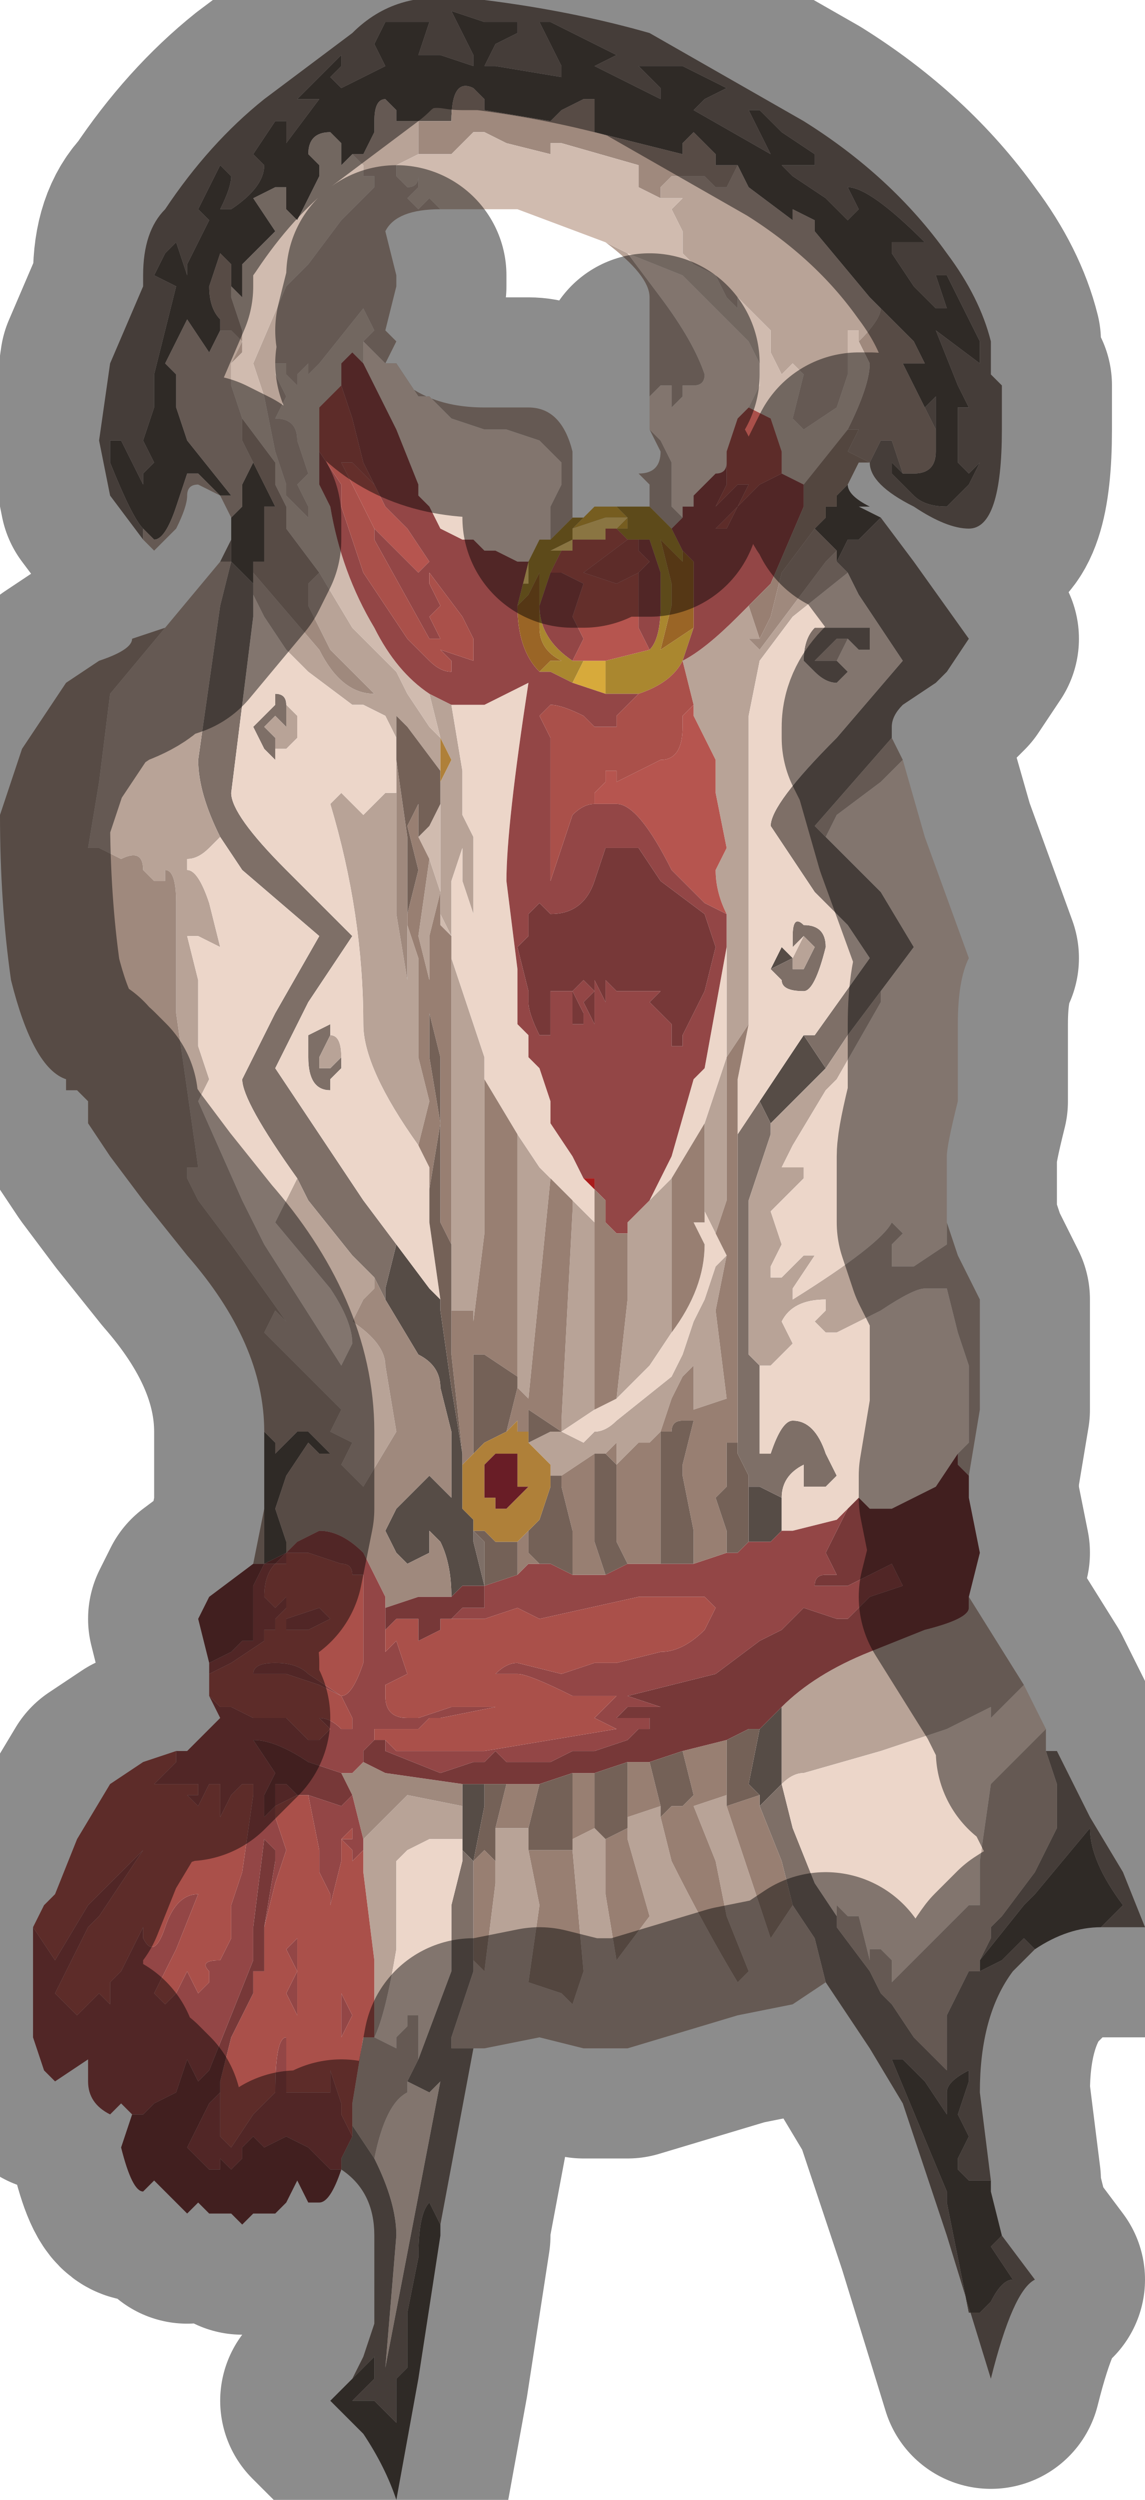 <?xml version="1.0" encoding="UTF-8" standalone="no"?>
<svg xmlns:xlink="http://www.w3.org/1999/xlink" height="11.35px" width="5.2px" xmlns="http://www.w3.org/2000/svg">
  <g transform="matrix(1.0, 0.0, 0.0, 1.0, 2.3, 5.1)">
    <path d="M-1.65 -2.7 Q-1.7 -2.75 -1.8 -3.0 L-1.8 -3.1 -1.75 -3.1 -1.65 -2.9 -1.65 -2.95 -1.6 -3.0 -1.65 -3.1 -1.6 -3.25 -1.6 -3.25 -1.6 -3.4 -1.5 -3.8 -1.6 -3.85 -1.6 -3.85 -1.55 -3.95 -1.5 -4.0 -1.5 -4.0 -1.45 -3.85 -1.45 -3.9 -1.35 -4.1 -1.4 -4.15 -1.3 -4.35 -1.25 -4.3 -1.25 -4.3 Q-1.25 -4.25 -1.3 -4.15 L-1.25 -4.15 Q-1.1 -4.25 -1.1 -4.35 L-1.15 -4.4 -1.05 -4.55 -1.0 -4.55 -1.0 -4.45 -0.85 -4.65 -0.95 -4.65 -0.85 -4.75 -0.75 -4.85 -0.75 -4.8 -0.8 -4.75 -0.75 -4.7 -0.75 -4.7 -0.55 -4.8 -0.6 -4.9 -0.55 -5.0 -0.45 -5.0 -0.35 -5.0 -0.4 -4.85 -0.3 -4.85 -0.15 -4.8 -0.15 -4.85 -0.2 -4.95 -0.25 -5.05 -0.25 -5.05 -0.1 -5.0 0.05 -5.0 0.05 -4.95 -0.05 -4.9 -0.1 -4.8 -0.05 -4.8 0.25 -4.75 0.25 -4.8 0.15 -5.0 0.15 -5.0 0.2 -5.0 0.5 -4.85 0.4 -4.8 0.4 -4.8 0.7 -4.65 0.7 -4.7 Q0.65 -4.75 0.6 -4.8 L0.65 -4.8 0.8 -4.8 1.0 -4.7 0.9 -4.65 0.85 -4.6 1.2 -4.4 1.2 -4.4 1.15 -4.5 1.1 -4.6 1.15 -4.6 1.25 -4.5 1.4 -4.4 1.4 -4.35 1.35 -4.35 1.25 -4.35 1.3 -4.3 1.45 -4.2 1.55 -4.1 1.6 -4.15 1.55 -4.25 1.55 -4.25 Q1.65 -4.25 1.9 -4.0 L1.8 -4.0 1.75 -4.0 1.75 -3.95 1.85 -3.8 Q1.9 -3.75 1.95 -3.7 L2.0 -3.7 1.95 -3.85 2.0 -3.85 2.15 -3.55 2.15 -3.45 1.95 -3.6 1.95 -3.6 2.05 -3.35 2.1 -3.25 2.05 -3.25 2.05 -3.15 2.05 -3.0 2.1 -2.95 2.15 -3.0 2.1 -2.9 2.0 -2.8 Q1.9 -2.8 1.85 -2.85 L1.75 -2.95 1.75 -3.0 1.8 -2.95 1.85 -2.95 Q1.95 -2.95 1.95 -3.05 L1.95 -3.15 1.95 -3.3 1.9 -3.25 1.8 -3.45 1.85 -3.45 1.9 -3.45 1.85 -3.55 1.7 -3.7 1.65 -3.75 1.4 -4.05 1.4 -4.1 1.3 -4.15 1.3 -4.1 1.1 -4.25 1.05 -4.35 0.95 -4.35 0.95 -4.4 0.85 -4.5 0.8 -4.45 0.8 -4.4 0.4 -4.5 0.4 -4.65 0.35 -4.65 0.25 -4.6 0.2 -4.55 -0.1 -4.6 -0.1 -4.65 -0.15 -4.7 -0.15 -4.7 Q-0.25 -4.75 -0.25 -4.55 L-0.4 -4.55 -0.5 -4.55 -0.5 -4.6 -0.55 -4.65 Q-0.6 -4.65 -0.6 -4.55 L-0.6 -4.5 -0.65 -4.4 -0.7 -4.4 -0.75 -4.35 -0.75 -4.45 -0.8 -4.5 Q-0.9 -4.5 -0.9 -4.4 L-0.85 -4.35 -0.85 -4.3 -0.95 -4.1 -1.0 -4.15 -1.0 -4.25 -1.05 -4.25 -1.15 -4.2 -1.05 -4.05 -1.2 -3.9 -1.2 -3.75 -1.25 -3.8 -1.25 -3.9 -1.3 -3.95 -1.35 -3.8 Q-1.35 -3.7 -1.3 -3.65 L-1.3 -3.6 -1.35 -3.5 -1.45 -3.65 -1.55 -3.45 -1.5 -3.4 -1.5 -3.25 -1.45 -3.1 -1.25 -2.85 -1.3 -2.85 -1.4 -2.95 -1.45 -2.95 -1.5 -2.8 Q-1.55 -2.65 -1.6 -2.65 L-1.65 -2.7 M-1.3 -2.85 L-1.3 -2.85 -1.3 -2.85 M1.4 -2.7 L1.45 -2.75 1.45 -2.8 1.5 -2.8 1.5 -2.85 1.55 -2.9 Q1.55 -2.85 1.65 -2.8 L1.6 -2.8 1.7 -2.75 1.6 -2.65 1.55 -2.65 1.5 -2.55 1.5 -2.6 1.4 -2.7 M2.7 3.65 Q2.55 3.65 2.4 3.75 L2.35 3.7 2.25 3.8 2.15 3.85 2.1 3.85 2.15 3.85 2.15 3.8 2.35 3.55 2.4 3.5 2.65 3.2 Q2.65 3.35 2.8 3.55 L2.75 3.6 2.7 3.65 M2.2 4.8 L2.2 4.85 2.25 5.05 2.2 5.1 2.3 5.25 Q2.25 5.25 2.2 5.35 L2.15 5.4 2.1 5.4 2.0 4.9 2.0 4.85 1.75 4.25 1.8 4.25 1.9 4.35 2.0 4.5 2.0 4.4 Q2.0 4.35 2.1 4.3 L2.1 4.35 2.05 4.5 2.1 4.6 2.05 4.7 2.05 4.75 2.1 4.8 2.15 4.8 2.2 4.8 M-0.3 5.0 L-0.3 5.05 -0.4 5.7 -0.5 6.25 Q-0.55 6.1 -0.65 5.95 L-0.8 5.8 -0.7 5.7 -0.7 5.7 -0.6 5.6 -0.6 5.65 -0.6 5.7 -0.7 5.8 -0.65 5.8 -0.6 5.8 -0.5 5.9 -0.5 5.7 -0.45 5.65 -0.45 5.4 -0.4 5.15 Q-0.4 4.95 -0.35 4.9 L-0.3 5.0 M-1.1 1.75 L-1.1 1.4 -1.05 1.45 -1.05 1.5 -0.95 1.4 -0.9 1.4 -0.8 1.5 -0.85 1.5 -0.85 1.5 -0.9 1.45 -1.0 1.6 -1.05 1.75 -1.0 1.9 -1.0 1.95 -1.1 2.0 -1.1 1.85 -1.1 1.75 M-1.25 -2.65 L-1.25 -2.75 -1.2 -2.8 -1.2 -2.9 -1.15 -3.0 -1.05 -2.8 -1.05 -2.8 -1.1 -2.8 -1.1 -2.55 -1.15 -2.55 -1.15 -2.5 -1.15 -2.45 -1.25 -2.55 -1.25 -2.55 -1.25 -2.65 M1.15 -0.1 L1.35 -0.4 1.45 -0.25 1.2 0.0 1.15 -0.1 M1.2 -0.7 L1.25 -0.8 1.3 -0.75 1.2 -0.7 M1.25 1.7 L1.25 1.85 1.2 1.9 1.1 1.9 1.1 1.65 1.15 1.65 1.25 1.7 M1.25 2.65 L1.25 3.0 1.2 3.05 1.15 3.1 1.15 3.05 1.1 3.0 1.15 2.75 1.25 2.65 M-0.2 1.55 L-0.2 1.75 -0.15 1.8 -0.15 1.9 -0.1 2.1 -0.2 2.1 -0.25 2.15 Q-0.25 2.0 -0.3 1.9 L-0.35 1.85 -0.35 1.95 -0.45 2.0 -0.5 1.95 -0.5 1.95 -0.55 1.85 -0.5 1.75 -0.45 1.7 -0.35 1.6 -0.25 1.7 -0.25 1.4 -0.3 1.2 Q-0.3 1.1 -0.4 1.05 L-0.55 0.8 -0.55 0.75 -0.5 0.55 -0.35 0.75 -0.3 0.8 -0.3 0.85 -0.25 1.2 -0.2 1.5 -0.2 1.55 M-1.0 1.95 L-1.0 1.95 M-0.2 3.0 L-0.15 3.0 -0.1 3.0 -0.1 3.0 -0.1 3.1 -0.15 3.35 -0.2 3.3 -0.2 3.25 -0.2 3.1 -0.2 3.0" fill="#564c46" fill-rule="evenodd" stroke="none"/>
    <path d="M1.8 -2.95 L1.75 -3.0 1.75 -2.95 1.85 -2.85 Q1.9 -2.8 2.0 -2.8 L2.1 -2.9 2.15 -3.0 2.1 -2.95 2.05 -3.0 2.05 -3.15 2.05 -3.25 2.1 -3.25 2.05 -3.35 1.95 -3.6 1.95 -3.6 2.15 -3.45 2.15 -3.55 2.0 -3.85 1.95 -3.85 2.0 -3.7 1.95 -3.7 Q1.9 -3.75 1.85 -3.8 L1.75 -3.95 1.75 -4.0 1.8 -4.0 1.9 -4.0 Q1.65 -4.25 1.55 -4.25 L1.55 -4.25 1.6 -4.15 1.55 -4.1 1.45 -4.2 1.3 -4.3 1.25 -4.35 1.35 -4.35 1.4 -4.35 1.4 -4.4 1.25 -4.5 1.15 -4.6 1.1 -4.6 1.15 -4.5 1.2 -4.4 1.2 -4.4 0.85 -4.6 0.9 -4.65 1.0 -4.7 0.8 -4.8 0.65 -4.8 0.6 -4.8 Q0.65 -4.75 0.7 -4.7 L0.7 -4.65 0.4 -4.8 0.4 -4.8 0.5 -4.85 0.2 -5.0 0.15 -5.0 0.15 -5.0 0.25 -4.8 0.25 -4.75 -0.05 -4.8 -0.1 -4.8 -0.05 -4.9 0.05 -4.95 0.05 -5.0 -0.1 -5.0 -0.25 -5.05 -0.25 -5.05 -0.2 -4.95 -0.15 -4.85 -0.15 -4.8 -0.3 -4.85 -0.4 -4.85 -0.35 -5.0 -0.45 -5.0 -0.55 -5.0 -0.6 -4.9 -0.55 -4.8 -0.75 -4.7 -0.75 -4.7 -0.8 -4.75 -0.75 -4.8 -0.75 -4.85 -0.85 -4.75 -0.95 -4.65 -0.85 -4.65 -1.0 -4.45 -1.0 -4.55 -1.05 -4.55 -1.15 -4.4 -1.1 -4.35 Q-1.1 -4.25 -1.25 -4.15 L-1.3 -4.15 Q-1.25 -4.25 -1.25 -4.3 L-1.25 -4.3 -1.3 -4.35 -1.4 -4.15 -1.35 -4.1 -1.45 -3.9 -1.45 -3.85 -1.5 -4.0 -1.5 -4.0 -1.55 -3.95 -1.6 -3.85 -1.6 -3.85 -1.5 -3.8 -1.6 -3.4 -1.6 -3.25 -1.6 -3.25 -1.65 -3.1 -1.6 -3.0 -1.65 -2.95 -1.65 -2.9 -1.75 -3.1 -1.8 -3.1 -1.8 -3.0 Q-1.7 -2.75 -1.65 -2.7 L-1.65 -2.65 -1.8 -2.85 -1.85 -3.1 -1.8 -3.45 -1.65 -3.8 -1.65 -3.85 Q-1.65 -4.05 -1.55 -4.15 -1.35 -4.45 -1.1 -4.65 L-0.7 -4.95 Q-0.5 -5.15 -0.2 -5.1 L-0.1 -5.1 Q0.3 -5.05 0.65 -4.95 L1.35 -4.55 Q1.75 -4.3 2.0 -3.95 2.15 -3.75 2.2 -3.55 L2.2 -3.4 2.25 -3.35 2.25 -3.15 Q2.25 -2.7 2.1 -2.7 2.0 -2.7 1.85 -2.8 1.65 -2.9 1.65 -3.0 L1.7 -3.1 1.75 -3.1 1.8 -2.95 M1.9 -3.25 L1.95 -3.3 1.95 -3.15 1.9 -3.25 M1.65 -3.0 L1.65 -3.0 M1.5 -2.55 L1.55 -2.65 1.6 -2.65 1.7 -2.75 1.85 -2.55 2.1 -2.2 2.0 -2.05 1.95 -2.0 1.8 -1.9 Q1.75 -1.85 1.75 -1.8 L1.75 -1.75 1.4 -1.35 1.45 -1.3 1.5 -1.25 1.7 -1.05 1.85 -0.8 1.7 -0.6 1.55 -0.4 1.45 -0.25 1.35 -0.4 1.4 -0.4 1.65 -0.75 1.55 -0.9 1.4 -1.05 1.3 -1.2 1.2 -1.35 Q1.2 -1.45 1.5 -1.75 L1.8 -2.1 1.6 -2.4 1.55 -2.5 1.5 -2.55 M2.45 2.85 L2.5 2.85 2.65 3.15 2.8 3.4 2.9 3.65 2.75 3.65 2.7 3.65 2.75 3.6 2.8 3.55 Q2.65 3.35 2.65 3.2 L2.4 3.5 2.35 3.55 2.15 3.8 2.2 3.7 2.2 3.65 2.25 3.6 2.4 3.4 2.5 3.2 2.5 3.0 2.45 2.85 M2.4 3.75 L2.35 3.8 2.3 3.85 Q2.15 4.05 2.15 4.4 L2.2 4.8 2.15 4.8 2.1 4.8 2.05 4.75 2.05 4.7 2.1 4.6 2.05 4.5 2.1 4.35 2.1 4.3 Q2.0 4.35 2.0 4.4 L2.0 4.5 1.9 4.35 1.8 4.25 1.75 4.25 2.0 4.85 2.0 4.9 2.1 5.4 2.15 5.4 2.2 5.35 Q2.25 5.25 2.3 5.25 L2.2 5.1 2.25 5.05 2.4 5.25 Q2.3 5.3 2.2 5.7 L2.0 5.05 1.95 4.9 1.8 4.45 1.65 4.2 1.45 3.9 1.4 3.7 1.3 3.55 1.25 3.35 1.15 3.1 1.2 3.05 1.25 3.0 1.3 3.2 1.4 3.45 1.5 3.6 1.5 3.65 1.65 3.85 1.7 3.95 1.75 4.0 1.85 4.15 1.9 4.2 2.0 4.3 2.0 4.05 2.1 3.85 2.15 3.85 2.25 3.8 2.35 3.7 2.4 3.75 M-0.15 4.2 L-0.3 5.0 -0.35 4.9 Q-0.4 4.95 -0.4 5.15 L-0.45 5.4 -0.45 5.65 -0.5 5.7 -0.5 5.9 -0.6 5.8 -0.65 5.8 -0.7 5.8 -0.6 5.7 -0.6 5.65 -0.6 5.6 -0.7 5.7 -0.7 5.7 -0.65 5.6 -0.6 5.45 Q-0.6 5.4 -0.6 5.05 -0.6 4.85 -0.75 4.75 L-0.75 4.75 -0.75 4.7 -0.7 4.6 -0.7 4.55 -0.6 4.7 -0.6 4.7 Q-0.5 4.9 -0.5 5.05 L-0.55 5.65 -0.3 4.35 -0.35 4.4 -0.45 4.35 -0.4 4.25 -0.4 4.25 -0.25 3.85 -0.25 3.7 -0.25 3.55 -0.2 3.35 -0.2 3.25 -0.2 3.3 -0.15 3.35 -0.15 3.75 -0.15 3.85 -0.15 3.85 -0.25 4.15 -0.25 4.2 -0.15 4.2 -0.15 4.2 M-1.3 -2.55 L-1.3 -2.55 -1.25 -2.65 -1.25 -2.55 -1.3 -2.55 M1.5 -2.1 L1.55 -2.05 1.5 -2.0 Q1.45 -2.0 1.4 -2.05 L1.35 -2.1 Q1.35 -2.2 1.4 -2.25 L1.65 -2.25 1.65 -2.15 1.6 -2.15 1.55 -2.2 1.5 -2.2 1.4 -2.1 Q1.45 -2.1 1.5 -2.1 M1.05 0.05 L1.15 -0.1 1.2 0.0 1.2 0.05 1.1 0.35 1.1 0.9 1.1 1.05 1.15 1.1 1.15 1.4 1.15 1.5 1.2 1.5 Q1.25 1.35 1.3 1.35 1.4 1.35 1.45 1.5 L1.5 1.6 1.45 1.65 1.4 1.65 1.35 1.65 1.35 1.55 Q1.25 1.6 1.25 1.7 L1.15 1.65 1.1 1.65 1.1 1.6 1.05 1.5 1.05 1.45 1.05 1.05 1.05 0.05 M1.2 -0.7 L1.3 -0.75 1.3 -0.7 1.35 -0.7 1.4 -0.8 1.35 -0.85 1.3 -0.8 1.3 -0.85 Q1.3 -0.95 1.35 -0.9 1.45 -0.9 1.45 -0.8 1.4 -0.6 1.35 -0.6 1.25 -0.6 1.25 -0.65 L1.25 -0.65 1.2 -0.7 1.2 -0.7 M-0.15 1.8 L-0.15 1.85 -0.1 1.9 -0.1 2.1 -0.1 2.1 -0.15 1.9 -0.15 1.8 M-1.3 -1.3 Q-1.4 -1.5 -1.4 -1.65 L-1.3 -2.35 -1.25 -2.55 -1.25 -2.55 -1.15 -2.45 -1.15 -2.4 -1.15 -2.3 -1.25 -1.5 Q-1.25 -1.4 -1.0 -1.15 L-0.7 -0.85 -0.9 -0.55 -1.05 -0.25 -0.75 0.2 -0.65 0.35 -0.5 0.55 -0.55 0.75 -0.55 0.8 -0.6 0.7 -0.7 0.6 -0.9 0.35 -0.95 0.25 Q-1.2 -0.1 -1.2 -0.2 L-1.05 -0.5 -0.85 -0.85 -1.2 -1.15 -1.3 -1.3 M-1.0 -1.9 L-1.0 -1.8 -1.05 -1.85 -1.1 -1.8 -1.05 -1.75 -1.05 -1.7 Q-1.05 -1.65 -1.05 -1.65 L-1.1 -1.7 -1.15 -1.8 -1.05 -1.9 -1.05 -1.95 Q-1.0 -1.95 -1.0 -1.9 M-0.75 -0.25 L-0.75 -0.25 -0.8 -0.2 -0.8 -0.15 Q-0.9 -0.15 -0.9 -0.3 L-0.9 -0.4 -0.8 -0.45 -0.8 -0.4 -0.85 -0.3 -0.85 -0.25 -0.8 -0.25 -0.75 -0.3 -0.75 -0.25" fill="#7e6f67" fill-rule="evenodd" stroke="none"/>
    <path d="M-1.65 -2.7 L-1.6 -2.65 Q-1.55 -2.65 -1.5 -2.8 L-1.45 -2.95 -1.4 -2.95 -1.3 -2.85 -1.25 -2.85 -1.45 -3.1 -1.5 -3.25 -1.5 -3.4 -1.55 -3.45 -1.45 -3.65 -1.35 -3.5 -1.3 -3.6 -1.25 -3.6 Q-1.25 -3.6 -1.2 -3.55 L-1.25 -3.45 -1.25 -3.35 -1.2 -3.2 -1.2 -3.1 -1.15 -3.0 -1.2 -2.9 -1.2 -2.8 -1.25 -2.75 -1.25 -2.75 -1.3 -2.85 -1.4 -2.9 Q-1.45 -2.9 -1.45 -2.85 -1.45 -2.8 -1.5 -2.7 L-1.6 -2.6 -1.65 -2.65 -1.65 -2.7 M-0.7 -4.4 L-0.65 -4.4 -0.6 -4.5 -0.6 -4.55 Q-0.6 -4.65 -0.55 -4.65 L-0.5 -4.6 -0.5 -4.55 -0.4 -4.55 -0.4 -4.4 -0.5 -4.35 -0.5 -4.3 -0.45 -4.25 Q-0.4 -4.25 -0.4 -4.3 L-0.4 -4.25 -0.45 -4.2 -0.4 -4.15 -0.35 -4.2 -0.3 -4.15 -0.3 -4.15 Q-0.5 -4.15 -0.55 -4.05 L-0.5 -3.85 -0.5 -3.8 -0.55 -3.6 -0.55 -3.6 -0.55 -3.6 -0.5 -3.55 -0.55 -3.45 Q-0.4 -3.25 -0.1 -3.25 L0.1 -3.25 Q0.25 -3.25 0.3 -3.05 L0.3 -2.9 0.3 -2.75 0.2 -2.65 0.2 -2.8 0.2 -2.8 0.25 -2.9 0.25 -3.0 0.2 -3.05 0.15 -3.1 0.0 -3.15 -0.1 -3.15 -0.25 -3.2 -0.35 -3.3 -0.4 -3.3 -0.5 -3.45 -0.55 -3.45 -0.65 -3.55 -0.65 -3.5 -0.65 -3.55 -0.6 -3.6 -0.65 -3.7 -0.65 -3.7 -0.85 -3.45 -0.9 -3.4 -0.9 -3.45 -0.95 -3.4 -0.95 -3.35 -1.0 -3.4 -1.0 -3.45 -1.05 -3.45 -1.05 -3.4 -1.0 -3.3 -1.05 -3.2 Q-0.95 -3.2 -0.95 -3.1 L-0.9 -2.95 -0.95 -2.9 -0.9 -2.8 -0.9 -2.75 -0.95 -2.8 -0.95 -2.8 -1.0 -2.85 -1.0 -2.9 -1.05 -3.05 -1.1 -3.3 -1.15 -3.45 -1.0 -3.8 -0.9 -3.9 -0.75 -4.1 -0.6 -4.25 -0.6 -4.3 -0.65 -4.3 -0.65 -4.35 -0.7 -4.4 M1.05 -4.35 L1.1 -4.25 1.3 -4.1 1.3 -4.15 1.4 -4.1 1.4 -4.05 1.65 -3.75 1.7 -3.7 Q1.7 -3.65 1.6 -3.55 L1.6 -3.6 1.55 -3.6 1.55 -3.6 1.55 -3.5 1.55 -3.4 1.5 -3.25 1.35 -3.15 1.3 -3.2 1.35 -3.4 1.35 -3.4 1.3 -3.45 1.25 -3.4 1.2 -3.5 1.2 -3.6 1.05 -3.75 1.05 -3.7 1.0 -3.75 0.95 -3.85 0.85 -3.9 Q0.8 -3.95 0.8 -3.95 L0.8 -4.05 0.75 -4.15 0.75 -4.15 0.8 -4.2 0.7 -4.2 0.7 -4.25 0.75 -4.3 0.9 -4.3 0.95 -4.25 1.0 -4.25 1.05 -4.35 M0.45 -4.0 L0.55 -3.95 0.7 -3.75 Q0.85 -3.55 0.9 -3.4 L0.9 -3.4 Q0.9 -3.35 0.85 -3.35 L0.85 -3.35 0.8 -3.35 0.8 -3.3 0.75 -3.25 0.75 -3.35 0.7 -3.35 0.65 -3.3 0.65 -3.25 0.65 -3.4 0.65 -3.45 0.65 -3.75 Q0.65 -3.85 0.45 -4.0 L0.45 -4.0 M0.65 -3.15 L0.7 -3.1 0.75 -3.0 0.75 -2.85 0.75 -2.8 0.8 -2.75 0.75 -2.7 0.7 -2.75 0.65 -2.8 0.65 -2.9 0.6 -2.95 Q0.7 -2.95 0.7 -3.05 L0.65 -3.15 M-0.5 -3.8 L-0.55 -3.8 -0.5 -3.8 M-0.35 -1.95 L-0.25 -1.9 -0.25 -1.9 -0.2 -1.6 -0.2 -1.4 -0.15 -1.3 -0.15 -1.25 -0.15 -0.95 -0.2 -1.1 -0.2 -1.25 -0.25 -1.1 -0.25 -0.75 -0.25 -0.85 -0.3 -0.95 -0.3 -1.45 -0.3 -1.55 -0.25 -1.65 -0.3 -1.75 -0.3 -1.6 -0.45 -1.8 -0.45 -1.8 -0.5 -1.85 -0.5 -1.75 -0.55 -1.85 -0.65 -1.9 -0.7 -1.9 -0.9 -2.05 -1.0 -2.15 -1.1 -2.3 -1.15 -2.4 -1.15 -2.45 -1.15 -2.5 -0.85 -2.15 Q-0.75 -1.95 -0.6 -1.95 L-0.8 -2.15 -0.9 -2.35 -0.9 -2.45 -0.85 -2.5 -0.7 -2.25 -0.5 -2.05 -0.45 -1.95 -0.35 -1.8 -0.3 -1.75 -0.35 -1.95 M0.55 0.5 L0.55 0.45 0.65 0.35 0.75 0.25 0.75 0.3 0.75 0.55 0.75 0.95 0.65 1.1 0.5 1.25 0.55 0.8 0.55 0.5 M1.1 -2.35 L1.15 -2.2 1.15 -2.2 1.15 -2.2 1.1 -2.2 1.15 -2.15 1.45 -2.55 1.5 -2.6 1.5 -2.55 1.55 -2.5 1.3 -2.3 1.15 -2.1 1.15 -2.1 1.1 -1.85 1.1 -0.45 1.0 -0.3 1.0 -0.6 1.0 -0.9 1.0 -0.95 Q0.95 -1.05 0.95 -1.15 L1.0 -1.25 0.95 -1.5 0.95 -1.65 0.85 -1.85 0.85 -1.9 0.8 -2.1 Q0.9 -2.15 1.05 -2.3 L1.1 -2.35 M1.75 -1.75 L1.8 -1.65 1.7 -1.55 1.5 -1.4 1.45 -1.3 1.5 -1.25 1.45 -1.3 1.4 -1.35 1.75 -1.75 M2.0 0.45 L2.05 0.6 2.15 0.8 2.15 1.3 2.1 1.6 2.05 1.55 2.05 1.5 2.1 1.45 2.1 1.1 2.05 0.95 2.0 0.75 1.9 0.75 Q1.85 0.75 1.7 0.85 L1.5 0.95 1.45 0.95 1.4 0.9 1.45 0.85 1.45 0.8 Q1.3 0.8 1.25 0.9 L1.3 1.0 1.2 1.1 1.15 1.1 1.1 1.05 1.1 0.9 1.1 0.35 1.2 0.05 1.2 0.0 1.45 -0.25 1.55 -0.4 1.7 -0.6 1.7 -0.55 1.5 -0.2 1.45 -0.15 1.3 0.1 1.25 0.2 1.35 0.2 1.35 0.25 1.25 0.35 1.2 0.4 1.25 0.55 1.2 0.65 1.2 0.7 1.25 0.7 1.35 0.6 1.4 0.6 1.3 0.75 1.3 0.8 Q1.7 0.55 1.75 0.45 L1.8 0.5 1.75 0.55 1.75 0.65 1.85 0.65 2.0 0.55 2.0 0.45 M2.1 2.15 L2.35 2.55 2.2 2.7 2.2 2.65 2.0 2.75 1.7 2.85 1.35 2.95 Q1.3 2.95 1.25 3.0 L1.25 2.65 Q1.4 2.5 1.65 2.4 L1.9 2.3 Q2.1 2.25 2.1 2.2 L2.1 2.15 M2.45 2.75 L2.45 2.85 2.5 3.0 2.5 3.2 2.4 3.4 2.25 3.6 2.2 3.65 2.2 3.7 2.15 3.8 2.15 3.85 2.1 3.85 2.0 4.05 2.0 4.3 1.9 4.2 1.85 4.15 1.75 4.0 1.7 3.95 1.65 3.85 1.5 3.65 1.5 3.6 1.5 3.55 1.55 3.6 1.6 3.6 1.65 3.8 1.65 3.75 1.7 3.75 1.75 3.8 1.75 3.9 1.8 3.85 1.9 3.75 2.0 3.65 2.1 3.55 2.15 3.55 2.15 3.45 2.15 3.35 2.2 3.0 2.45 2.75 M1.45 3.9 L1.3 4.0 1.05 4.05 0.55 4.2 0.35 4.2 0.15 4.15 -0.1 4.2 -0.15 4.2 -0.15 4.2 -0.25 4.2 -0.25 4.15 -0.15 3.85 -0.15 3.85 -0.15 3.75 -0.15 3.8 -0.1 3.85 -0.1 3.85 -0.05 3.45 -0.05 3.35 -0.05 3.2 0.1 3.2 0.1 3.3 0.15 3.55 0.1 3.9 0.25 3.95 0.3 4.0 0.35 3.85 0.3 3.3 0.3 3.25 0.4 3.2 0.45 3.25 0.45 3.5 0.5 3.8 0.65 3.6 0.55 3.25 0.55 3.2 0.55 3.15 0.7 3.1 0.7 3.15 0.75 3.35 Q0.9 3.65 1.05 3.9 L1.1 3.85 1.0 3.6 0.95 3.35 0.85 3.1 1.0 3.05 1.0 3.1 1.2 3.7 1.3 3.55 1.4 3.7 1.45 3.9 M-1.55 -2.25 L-1.3 -2.55 -1.25 -2.55 -1.3 -2.35 -1.4 -1.65 Q-1.4 -1.5 -1.3 -1.3 L-1.35 -1.25 Q-1.4 -1.2 -1.45 -1.2 L-1.45 -1.15 Q-1.4 -1.15 -1.35 -1.0 L-1.3 -0.8 -1.3 -0.8 -1.4 -0.85 -1.45 -0.85 -1.4 -0.65 -1.4 -0.35 -1.35 -0.2 -1.4 -0.1 -1.2 0.35 -1.1 0.55 -0.75 1.1 -0.7 1.0 Q-0.7 0.9 -0.8 0.75 L-1.05 0.45 -0.95 0.25 -0.9 0.35 -0.7 0.6 -0.6 0.7 -0.6 0.75 -0.65 0.8 -0.7 0.9 Q-0.55 1.0 -0.55 1.1 L-0.5 1.4 -0.65 1.65 -0.75 1.55 -0.7 1.45 -0.8 1.4 -0.75 1.3 -1.1 0.95 -1.05 0.85 -1.0 0.9 -1.0 0.9 -1.25 0.55 -1.4 0.35 -1.45 0.25 -1.45 0.2 -1.4 0.2 -1.45 -0.15 -1.5 -0.5 -1.5 -1.0 Q-1.5 -1.15 -1.55 -1.15 L-1.55 -1.1 -1.6 -1.1 -1.65 -1.15 Q-1.65 -1.25 -1.75 -1.2 L-1.85 -1.25 -1.9 -1.25 -1.85 -1.55 -1.8 -1.95 -1.55 -2.25 M1.55 -2.2 L1.5 -2.1 1.5 -2.1 Q1.45 -2.1 1.4 -2.1 L1.5 -2.2 1.55 -2.2 M0.8 -2.1 L0.8 -2.1 M1.3 -0.75 L1.35 -0.85 1.4 -0.8 1.35 -0.7 1.3 -0.7 1.3 -0.75 M0.9 0.0 L0.9 0.0 1.0 -0.3 1.0 0.2 1.0 0.35 0.95 0.5 0.9 0.4 0.9 0.0 M1.0 0.6 L0.95 0.85 1.0 1.25 0.85 1.3 0.85 1.1 0.8 1.15 0.75 1.25 0.7 1.4 0.65 1.45 0.6 1.45 0.5 1.55 0.5 1.45 0.45 1.5 0.4 1.5 0.25 1.6 0.2 1.6 0.2 1.55 0.15 1.5 0.1 1.45 0.2 1.4 0.25 1.4 0.35 1.45 0.4 1.4 Q0.45 1.4 0.5 1.35 L0.75 1.15 0.8 1.05 0.85 0.9 0.9 0.8 0.95 0.65 1.0 0.6 M0.4 1.3 L0.25 1.4 0.25 1.35 0.3 0.4 0.3 0.35 0.4 0.45 0.4 1.3 M0.05 0.05 L0.15 0.2 0.2 0.25 0.1 1.25 0.05 1.2 0.05 1.15 0.05 0.05 M-0.5 -1.5 L-0.5 -0.95 -0.45 -0.65 -0.45 -0.9 -0.4 -0.75 -0.4 -0.3 -0.35 -0.1 -0.4 0.1 Q-0.65 -0.25 -0.65 -0.45 -0.65 -0.95 -0.8 -1.45 L-0.75 -1.5 -0.65 -1.4 -0.55 -1.5 -0.5 -1.5 -0.5 -1.5 M-1.05 -1.7 L-1.05 -1.75 -1.1 -1.8 -1.05 -1.85 -1.0 -1.8 -1.0 -1.9 -0.95 -1.85 -0.95 -1.75 -1.0 -1.7 -1.05 -1.7 M-0.35 -1.2 L-0.3 -1.05 -0.35 -0.85 -0.35 -0.8 -0.35 -0.65 -0.4 -0.85 -0.4 -0.85 -0.35 -1.2 M-0.45 -0.65 L-0.45 -0.65 -0.45 -0.65 M-0.8 -0.4 Q-0.75 -0.4 -0.75 -0.3 L-0.75 -0.25 -0.75 -0.3 -0.8 -0.25 -0.85 -0.25 -0.85 -0.3 -0.8 -0.4 M-0.1 -0.2 L-0.1 0.5 -0.15 0.9 -0.15 0.85 Q-0.2 0.85 -0.25 0.85 L-0.25 0.35 -0.25 -0.3 -0.25 -0.75 -0.1 -0.3 -0.1 -0.2 M-0.2 3.1 L-0.2 3.25 -0.25 3.25 -0.35 3.25 -0.45 3.3 -0.5 3.35 -0.5 3.75 Q-0.55 4.05 -0.6 4.15 L-0.5 4.2 -0.5 4.15 -0.45 4.1 -0.45 4.05 -0.4 4.05 -0.4 4.1 -0.4 4.25 -0.4 4.25 -0.45 4.35 -0.45 4.4 Q-0.55 4.45 -0.6 4.7 L-0.7 4.55 -0.7 4.45 -0.65 4.15 -0.6 4.15 -0.6 3.8 -0.65 3.4 -0.65 3.3 -0.65 3.25 -0.45 3.05 -0.2 3.1" fill="#b8a397" fill-rule="evenodd" stroke="none"/>
    <path d="M-1.3 -3.6 L-1.3 -3.65 Q-1.35 -3.7 -1.35 -3.8 L-1.3 -3.95 -1.25 -3.9 -1.25 -3.75 -1.2 -3.6 -1.2 -3.5 -1.25 -3.45 -1.2 -3.55 Q-1.25 -3.6 -1.25 -3.6 L-1.3 -3.6 M-0.4 -4.55 L-0.25 -4.55 Q-0.25 -4.75 -0.15 -4.7 L-0.15 -4.7 -0.1 -4.65 -0.1 -4.6 0.2 -4.55 0.25 -4.6 0.35 -4.65 0.4 -4.65 0.4 -4.5 0.8 -4.4 0.8 -4.45 0.85 -4.5 0.95 -4.4 0.95 -4.35 1.05 -4.35 1.0 -4.25 0.95 -4.25 0.9 -4.3 0.75 -4.3 0.7 -4.25 0.7 -4.2 0.6 -4.25 0.6 -4.35 0.25 -4.45 0.2 -4.45 0.2 -4.4 0.0 -4.45 -0.1 -4.5 -0.15 -4.5 -0.2 -4.45 -0.25 -4.4 -0.3 -4.4 -0.4 -4.4 -0.4 -4.55 M1.7 -3.7 L1.85 -3.55 1.9 -3.45 1.85 -3.45 1.8 -3.45 1.9 -3.25 1.95 -3.15 1.95 -3.05 Q1.95 -2.95 1.85 -2.95 L1.8 -2.95 1.75 -3.1 1.7 -3.1 1.65 -3.0 1.55 -3.05 1.6 -3.15 1.55 -3.15 1.55 -3.15 Q1.65 -3.35 1.65 -3.45 L1.6 -3.55 1.6 -3.6 1.55 -3.6 1.55 -3.6 1.6 -3.6 1.6 -3.55 Q1.7 -3.65 1.7 -3.7 M1.15 -2.2 L1.2 -2.3 1.25 -2.5 1.4 -2.7 1.5 -2.6 1.45 -2.55 1.15 -2.15 1.1 -2.2 1.15 -2.2 1.15 -2.2 M-1.15 2.0 L-1.1 1.75 -1.1 1.85 -1.1 2.0 -1.15 2.0 M-1.1 1.4 Q-1.1 1.0 -1.45 0.6 L-1.65 0.35 -1.8 0.15 -1.9 0.0 -1.9 -0.1 -1.95 -0.15 -2.0 -0.15 -2.0 -0.2 Q-2.15 -0.25 -2.25 -0.65 -2.3 -1.0 -2.3 -1.4 L-2.2 -1.7 -2.0 -2.0 -1.85 -2.1 Q-1.7 -2.15 -1.7 -2.2 L-1.55 -2.25 -1.8 -1.95 -1.85 -1.55 -1.9 -1.25 -1.85 -1.25 -1.75 -1.2 Q-1.65 -1.25 -1.65 -1.15 L-1.6 -1.1 -1.55 -1.1 -1.55 -1.15 Q-1.5 -1.15 -1.5 -1.0 L-1.5 -0.5 -1.45 -0.15 -1.4 0.2 -1.45 0.2 -1.45 0.25 -1.4 0.35 -1.25 0.55 -1.0 0.9 -1.0 0.9 -1.05 0.85 -1.1 0.95 -0.75 1.3 -0.8 1.4 -0.7 1.45 -0.75 1.55 -0.65 1.65 -0.5 1.4 -0.55 1.1 Q-0.55 1.0 -0.7 0.9 L-0.65 0.8 -0.6 0.75 -0.6 0.7 -0.55 0.8 -0.4 1.05 Q-0.3 1.1 -0.3 1.2 L-0.25 1.4 -0.25 1.7 -0.35 1.6 -0.45 1.7 -0.5 1.75 -0.55 1.85 -0.5 1.95 -0.5 1.95 -0.45 2.0 -0.35 1.95 -0.35 1.85 -0.3 1.9 Q-0.25 2.0 -0.25 2.15 L-0.4 2.15 -0.55 2.2 -0.55 2.15 -0.65 1.95 Q-0.75 1.85 -0.85 1.85 L-0.95 1.9 -1.0 1.95 -1.0 1.9 -1.05 1.75 -1.0 1.6 -0.9 1.45 -0.85 1.5 -0.85 1.5 -0.8 1.5 -0.9 1.4 -0.95 1.4 -1.05 1.5 -1.05 1.45 -1.1 1.4 M-1.2 -3.2 L-1.05 -3.0 -1.05 -2.9 -1.0 -2.8 -1.0 -2.7 -0.85 -2.5 -0.9 -2.45 -0.9 -2.35 -0.8 -2.15 -0.6 -1.95 Q-0.75 -1.95 -0.85 -2.15 L-1.15 -2.5 -1.15 -2.55 -1.1 -2.55 -1.1 -2.8 -1.05 -2.8 -1.05 -2.8 -1.15 -3.0 -1.2 -3.1 -1.2 -3.2 M-0.5 -1.75 L-0.5 -1.85 -0.5 -1.65 -0.45 -1.3 -0.45 -0.95 -0.45 -0.9 -0.45 -0.65 -0.5 -0.95 -0.5 -1.5 -0.5 -1.75 M-0.2 3.0 L-0.2 3.1 -0.45 3.05 -0.65 3.25 -0.65 3.25 -0.7 3.05 -0.75 2.95 -0.7 2.95 -0.7 2.95 -0.65 2.9 -0.55 2.95 -0.2 3.0" fill="#9f897d" fill-rule="evenodd" stroke="none"/>
    <path d="M-1.25 -3.9 L-1.25 -3.8 -1.2 -3.75 -1.2 -3.9 -1.05 -4.05 -1.15 -4.2 -1.05 -4.25 -1.0 -4.25 -1.0 -4.15 -0.95 -4.1 -0.85 -4.3 -0.85 -4.35 -0.9 -4.4 Q-0.9 -4.5 -0.8 -4.5 L-0.75 -4.45 -0.75 -4.35 -0.7 -4.4 -0.65 -4.35 -0.65 -4.3 -0.6 -4.3 -0.6 -4.25 -0.75 -4.1 -0.9 -3.9 -1.0 -3.8 -1.15 -3.45 -1.1 -3.3 -1.05 -3.05 -1.0 -2.9 -1.0 -2.85 -0.95 -2.8 -0.95 -2.8 -0.9 -2.75 -0.9 -2.8 -0.95 -2.9 -0.9 -2.95 -0.95 -3.1 Q-0.95 -3.2 -1.05 -3.2 L-1.0 -3.3 -1.05 -3.4 -1.05 -3.45 -1.0 -3.45 -1.0 -3.4 -0.95 -3.35 -0.95 -3.4 -0.9 -3.45 -0.9 -3.4 -0.85 -3.45 -0.65 -3.7 -0.65 -3.7 -0.6 -3.6 -0.65 -3.55 -0.65 -3.5 -0.65 -3.45 -0.7 -3.5 -0.75 -3.45 -0.75 -3.35 -0.85 -3.25 -0.85 -3.05 -0.85 -2.9 -0.8 -2.8 Q-0.75 -2.5 -0.6 -2.25 -0.5 -2.05 -0.35 -1.95 L-0.3 -1.75 -0.35 -1.8 -0.45 -1.95 -0.5 -2.05 -0.7 -2.25 -0.85 -2.5 -1.0 -2.7 -1.0 -2.8 -1.05 -2.9 -1.05 -3.0 -1.2 -3.2 -1.25 -3.35 -1.25 -3.45 -1.2 -3.5 -1.2 -3.6 -1.25 -3.75 -1.25 -3.9 M-0.4 -4.4 L-0.3 -4.4 -0.25 -4.4 -0.2 -4.45 -0.15 -4.5 -0.1 -4.5 0.0 -4.45 0.2 -4.4 0.2 -4.45 0.25 -4.45 0.6 -4.35 0.6 -4.25 0.7 -4.2 0.8 -4.2 0.75 -4.15 0.75 -4.15 0.8 -4.05 0.8 -3.95 Q0.8 -3.95 0.85 -3.9 L0.95 -3.85 1.0 -3.75 1.05 -3.7 1.05 -3.75 1.2 -3.6 1.2 -3.5 1.25 -3.4 1.3 -3.45 1.35 -3.4 1.35 -3.4 1.3 -3.2 1.35 -3.15 1.5 -3.25 1.55 -3.4 1.55 -3.5 1.55 -3.6 1.6 -3.6 1.6 -3.55 1.65 -3.45 Q1.65 -3.35 1.55 -3.15 L1.55 -3.15 1.35 -2.9 1.35 -2.85 1.35 -2.9 1.25 -2.95 1.25 -2.95 1.25 -3.05 1.2 -3.2 1.1 -3.25 1.15 -3.35 1.15 -3.45 1.1 -3.55 0.8 -3.85 0.55 -3.95 0.45 -4.0 0.05 -4.15 -0.25 -4.15 -0.3 -4.15 -0.3 -4.15 -0.35 -4.2 -0.4 -4.15 -0.45 -4.2 -0.4 -4.25 -0.4 -4.3 Q-0.4 -4.25 -0.45 -4.25 L-0.5 -4.3 -0.5 -4.35 -0.4 -4.4 M-0.5 -3.8 L-0.55 -3.8 -0.5 -3.8 M1.0 -0.9 L1.0 -0.95 1.0 -0.9 1.0 -0.9 M-0.3 -1.45 L-0.3 -0.95 -0.25 -0.85 -0.3 -0.9 -0.3 -1.05 -0.35 -1.2 -0.4 -1.3 -0.35 -1.35 -0.3 -1.45" fill="#d0bbaf" fill-rule="evenodd" stroke="none"/>
    <path d="M0.55 -3.95 L0.8 -3.85 1.1 -3.55 1.15 -3.45 1.15 -3.35 1.1 -3.25 1.05 -3.2 1.0 -3.05 1.0 -3.0 Q1.0 -2.95 0.95 -2.95 L0.9 -2.9 0.85 -2.85 0.85 -2.8 0.8 -2.8 0.8 -2.75 0.75 -2.8 0.75 -2.85 0.75 -3.0 0.7 -3.1 0.65 -3.15 0.65 -3.25 0.65 -3.3 0.7 -3.35 0.75 -3.35 0.75 -3.25 0.8 -3.3 0.8 -3.35 0.85 -3.35 0.85 -3.35 Q0.9 -3.35 0.9 -3.4 L0.9 -3.4 Q0.85 -3.55 0.7 -3.75 L0.55 -3.95 M-0.65 -3.5 L-0.65 -3.55 -0.55 -3.45 -0.5 -3.45 -0.4 -3.3 -0.35 -3.3 -0.25 -3.2 -0.1 -3.15 0.0 -3.15 0.15 -3.1 0.2 -3.05 0.25 -3.0 0.25 -2.9 0.2 -2.8 0.2 -2.8 0.2 -2.65 0.15 -2.65 0.1 -2.55 0.05 -2.55 -0.05 -2.6 -0.1 -2.6 -0.15 -2.65 -0.2 -2.65 -0.3 -2.7 -0.35 -2.8 -0.4 -2.85 -0.4 -2.9 -0.5 -3.15 -0.6 -3.35 -0.65 -3.45 -0.65 -3.5 M-0.25 -1.9 L-0.15 -1.9 -0.1 -1.9 0.0 -1.95 0.1 -2.0 Q0.0 -1.35 0.0 -1.1 L0.05 -0.7 0.05 -0.45 0.1 -0.4 0.1 -0.3 0.15 -0.25 0.2 -0.1 0.2 0.0 0.3 0.15 0.35 0.25 0.4 0.3 0.4 0.45 0.3 0.35 0.2 0.25 0.15 0.2 0.05 0.05 -0.1 -0.2 -0.1 -0.3 -0.25 -0.75 -0.25 -1.1 -0.2 -1.25 -0.2 -1.1 -0.15 -0.95 -0.15 -1.25 -0.15 -1.3 -0.2 -1.4 -0.2 -1.6 -0.25 -1.9 M0.55 0.45 L0.65 0.35 0.75 0.15 0.85 -0.2 0.9 -0.25 1.0 -0.8 1.0 -0.9 1.0 -0.6 1.0 -0.3 0.9 0.0 0.9 0.0 0.75 0.25 0.65 0.35 0.55 0.45 M1.8 -1.65 L1.9 -1.3 2.1 -0.75 Q2.05 -0.65 2.05 -0.45 L2.05 -0.1 Q2.0 0.1 2.0 0.15 L2.0 0.45 2.0 0.55 1.85 0.65 1.75 0.65 1.75 0.55 1.8 0.5 1.75 0.45 Q1.7 0.55 1.3 0.8 L1.3 0.75 1.4 0.6 1.35 0.6 1.25 0.7 1.2 0.7 1.2 0.65 1.25 0.55 1.2 0.4 1.25 0.35 1.35 0.25 1.35 0.2 1.25 0.2 1.3 0.1 1.45 -0.15 1.5 -0.2 1.7 -0.55 1.7 -0.6 1.85 -0.8 1.7 -1.05 1.5 -1.25 1.45 -1.3 1.5 -1.4 1.7 -1.55 1.8 -1.65 M2.35 2.55 L2.45 2.75 2.2 3.0 2.15 3.35 2.15 3.45 2.15 3.55 2.1 3.55 2.0 3.65 1.9 3.75 1.8 3.85 1.75 3.9 1.75 3.8 1.7 3.75 1.65 3.75 1.65 3.8 1.6 3.6 1.55 3.6 1.5 3.55 1.5 3.6 1.4 3.45 1.3 3.2 1.25 3.0 Q1.3 2.95 1.35 2.95 L1.7 2.85 2.0 2.75 2.2 2.65 2.2 2.7 2.35 2.55 M1.55 -2.2 L1.6 -2.15 1.65 -2.15 1.65 -2.25 1.4 -2.25 Q1.35 -2.2 1.35 -2.1 L1.4 -2.05 Q1.45 -2.0 1.5 -2.0 L1.55 -2.05 1.5 -2.1 1.5 -2.1 1.55 -2.2 M1.55 -2.5 L1.6 -2.4 1.8 -2.1 1.5 -1.75 Q1.2 -1.45 1.2 -1.35 L1.3 -1.2 1.4 -1.05 1.55 -0.9 1.65 -0.75 1.4 -0.4 1.35 -0.4 1.15 -0.1 1.05 0.05 1.05 -0.2 1.1 -0.45 1.1 -1.85 1.15 -2.1 1.15 -2.1 1.3 -2.3 1.55 -2.5 M1.0 -0.9 L1.0 -0.9 M1.3 -0.75 L1.25 -0.8 1.2 -0.7 1.2 -0.7 1.25 -0.65 1.25 -0.65 Q1.25 -0.6 1.35 -0.6 1.4 -0.6 1.45 -0.8 1.45 -0.9 1.35 -0.9 1.3 -0.95 1.3 -0.85 L1.3 -0.8 1.35 -0.85 1.3 -0.75 M0.95 0.5 L1.0 0.6 0.95 0.65 0.9 0.8 0.85 0.9 0.8 1.05 0.75 1.15 0.5 1.35 Q0.45 1.4 0.4 1.4 L0.35 1.45 0.25 1.4 0.4 1.3 0.5 1.25 0.65 1.1 0.75 0.95 Q0.9 0.75 0.9 0.55 L0.85 0.45 0.9 0.45 0.9 0.4 0.95 0.5 M1.15 1.1 L1.2 1.1 1.3 1.0 1.25 0.9 Q1.3 0.8 1.45 0.8 L1.45 0.85 1.4 0.9 1.45 0.95 1.5 0.95 1.7 0.85 Q1.85 0.75 1.9 0.75 L2.0 0.75 2.05 0.95 2.1 1.1 2.1 1.45 2.05 1.5 2.05 1.55 2.05 1.5 1.95 1.65 1.75 1.75 1.65 1.75 1.6 1.7 1.55 1.75 1.5 1.8 1.3 1.85 1.25 1.85 1.25 1.7 Q1.25 1.6 1.35 1.55 L1.35 1.65 1.4 1.65 1.45 1.65 1.5 1.6 1.45 1.5 Q1.4 1.35 1.3 1.35 1.25 1.35 1.2 1.5 L1.15 1.5 1.15 1.4 1.15 1.1 M-1.15 -2.4 L-1.1 -2.3 -1.0 -2.15 -0.9 -2.05 -0.7 -1.9 -0.65 -1.9 -0.55 -1.85 -0.5 -1.75 -0.5 -1.5 -0.5 -1.5 -0.55 -1.5 -0.65 -1.4 -0.75 -1.5 -0.8 -1.45 Q-0.65 -0.95 -0.65 -0.45 -0.65 -0.25 -0.4 0.1 L-0.4 0.1 -0.35 0.2 -0.35 0.45 -0.3 0.8 -0.35 0.75 -0.5 0.55 -0.65 0.35 -0.75 0.2 -1.05 -0.25 -0.9 -0.55 -0.7 -0.85 -1.0 -1.15 Q-1.25 -1.4 -1.25 -1.5 L-1.15 -2.3 -1.15 -2.4 M-1.05 -1.7 L-1.0 -1.7 -0.95 -1.75 -0.95 -1.85 -1.0 -1.9 Q-1.0 -1.95 -1.05 -1.95 L-1.05 -1.9 -1.15 -1.8 -1.1 -1.7 -1.05 -1.65 Q-1.05 -1.65 -1.05 -1.7 M-0.95 0.25 L-1.05 0.45 -0.8 0.75 Q-0.7 0.9 -0.7 1.0 L-0.75 1.1 -1.1 0.55 -1.2 0.35 -1.4 -0.1 -1.35 -0.2 -1.4 -0.35 -1.4 -0.65 -1.45 -0.85 -1.4 -0.85 -1.3 -0.8 -1.3 -0.8 -1.35 -1.0 Q-1.4 -1.15 -1.45 -1.15 L-1.45 -1.2 Q-1.4 -1.2 -1.35 -1.25 L-1.3 -1.3 -1.2 -1.15 -0.85 -0.85 -1.05 -0.5 -1.2 -0.2 Q-1.2 -0.1 -0.95 0.25 M-0.45 -0.65 L-0.45 -0.65 -0.45 -0.65 M-0.25 -0.75 L-0.25 -0.75 M-0.8 -0.4 L-0.8 -0.45 -0.9 -0.4 -0.9 -0.3 Q-0.9 -0.15 -0.8 -0.15 L-0.8 -0.2 -0.75 -0.25 -0.75 -0.25 -0.75 -0.3 Q-0.75 -0.4 -0.8 -0.4 M-0.4 4.25 L-0.4 4.1 -0.4 4.05 -0.45 4.05 -0.45 4.1 -0.5 4.15 -0.5 4.2 -0.6 4.15 Q-0.55 4.05 -0.5 3.75 L-0.5 3.35 -0.45 3.3 -0.35 3.25 -0.25 3.25 -0.2 3.25 -0.2 3.35 -0.25 3.55 -0.25 3.7 -0.25 3.85 -0.4 4.25 M-0.45 4.35 L-0.35 4.4 -0.3 4.35 -0.55 5.65 -0.5 5.05 Q-0.5 4.9 -0.6 4.7 L-0.6 4.7 Q-0.55 4.45 -0.45 4.4 L-0.45 4.35" fill="#ecd6c9" fill-rule="evenodd" stroke="none"/>
    <path d="M0.35 -2.75 L0.4 -2.8 0.4 -2.8 0.5 -2.8 0.5 -2.8 0.55 -2.75 0.55 -2.7 0.5 -2.7 0.45 -2.7 0.45 -2.65 0.55 -2.75 0.45 -2.75 0.3 -2.7 0.35 -2.75 0.35 -2.75 M0.3 -2.0 L0.35 -2.1 0.45 -2.1 0.45 -1.95 0.3 -2.0" fill="#d7aa3b" fill-rule="evenodd" stroke="none"/>
    <path d="M0.3 -2.6 L0.25 -2.6 0.2 -2.6 0.15 -2.55 0.2 -2.6 0.2 -2.6 0.3 -2.65 0.3 -2.7 0.45 -2.75 0.55 -2.75 0.55 -2.75 0.45 -2.65 0.45 -2.65 0.35 -2.65 0.3 -2.65 0.3 -2.6 M0.1 -2.45 L0.05 -2.45 0.1 -2.55 0.1 -2.45" fill="#fcd578" fill-rule="evenodd" stroke="none"/>
    <path d="M0.2 -2.65 L0.3 -2.75 0.35 -2.75 0.35 -2.75 0.3 -2.7 0.3 -2.65 0.2 -2.6 0.2 -2.6 0.15 -2.55 0.2 -2.6 0.25 -2.6 0.3 -2.6 0.25 -2.6 0.2 -2.5 0.15 -2.35 Q0.15 -2.2 0.3 -2.1 L0.35 -2.1 0.3 -2.0 0.2 -2.05 0.15 -2.05 0.2 -2.1 0.25 -2.1 Q0.15 -2.15 0.15 -2.25 L0.15 -2.5 0.1 -2.4 0.05 -2.35 0.05 -2.35 0.1 -2.55 0.15 -2.65 0.2 -2.65 M0.5 -2.8 L0.6 -2.8 0.65 -2.8 0.7 -2.75 0.75 -2.7 0.8 -2.6 0.8 -2.55 0.75 -2.6 0.7 -2.65 0.7 -2.65 0.75 -2.45 0.75 -2.35 0.7 -2.15 0.85 -2.25 0.8 -2.1 0.8 -2.1 Q0.75 -2.0 0.6 -1.95 L0.6 -1.95 0.45 -1.95 0.45 -2.1 0.65 -2.15 Q0.7 -2.2 0.7 -2.35 L0.7 -2.5 0.65 -2.65 0.6 -2.65 0.55 -2.65 0.5 -2.7 0.55 -2.7 0.55 -2.75 0.5 -2.8 M0.55 -2.75 L0.55 -2.75 M0.1 -2.45 L0.1 -2.55 0.05 -2.45 0.1 -2.45" fill="#aa872f" fill-rule="evenodd" stroke="none"/>
    <path d="M0.2 -2.5 L0.25 -2.6 0.3 -2.6 0.3 -2.65 0.35 -2.65 0.45 -2.65 0.45 -2.65 0.45 -2.7 0.5 -2.7 0.55 -2.65 0.35 -2.5 0.35 -2.5 0.5 -2.45 0.6 -2.5 0.6 -2.35 0.6 -2.25 0.65 -2.15 0.45 -2.1 0.35 -2.1 0.3 -2.1 0.35 -2.2 0.3 -2.3 0.35 -2.45 0.25 -2.5 0.2 -2.5 M-0.6 -2.9 L-0.6 -2.9 -0.55 -2.8 -0.55 -2.8 -0.45 -2.7 -0.35 -2.55 -0.4 -2.5 -0.5 -2.6 -0.6 -2.7 -0.6 -2.7 -0.65 -2.8 -0.65 -2.8 -0.7 -2.9 -0.75 -3.0 -0.7 -3.0 -0.6 -2.9 M1.0 -0.95 L0.9 -1.0 0.85 -1.05 0.75 -1.15 Q0.6 -1.45 0.5 -1.45 L0.4 -1.45 0.4 -1.5 0.45 -1.55 0.45 -1.6 0.5 -1.6 0.5 -1.55 0.5 -1.55 0.6 -1.6 0.7 -1.65 Q0.8 -1.65 0.8 -1.8 L0.8 -1.85 0.85 -1.9 0.85 -1.85 0.95 -1.65 0.95 -1.5 1.0 -1.25 0.95 -1.15 Q0.95 -1.05 1.0 -0.95 M0.95 -1.55 L0.95 -1.45 0.95 -1.55" fill="#b6554f" fill-rule="evenodd" stroke="none"/>
    <path d="M1.25 -2.95 L1.35 -2.9 1.35 -2.85 1.35 -2.8 1.2 -2.45 1.15 -2.4 1.1 -2.35 1.05 -2.3 Q0.9 -2.15 0.8 -2.1 L0.85 -2.25 0.85 -2.5 0.85 -2.55 0.8 -2.6 0.75 -2.7 0.8 -2.75 0.8 -2.8 0.85 -2.8 0.85 -2.85 0.9 -2.9 0.95 -2.95 Q1.0 -2.95 1.0 -3.0 L1.0 -2.9 0.95 -2.8 1.05 -2.9 1.1 -2.9 1.05 -2.8 1.05 -2.8 0.95 -2.7 1.0 -2.7 1.05 -2.8 1.05 -2.8 1.15 -2.9 1.15 -2.9 1.25 -2.95 M0.1 -2.55 L0.05 -2.35 0.05 -2.35 Q0.05 -2.15 0.15 -2.05 L0.2 -2.05 0.3 -2.0 0.45 -1.95 0.6 -1.95 0.5 -1.85 0.5 -1.8 0.4 -1.8 0.35 -1.85 Q0.25 -1.9 0.2 -1.9 L0.2 -1.9 0.15 -1.85 0.2 -1.75 0.2 -1.45 0.2 -1.2 Q0.2 -1.15 0.2 -1.1 L0.3 -1.4 Q0.35 -1.45 0.4 -1.45 L0.5 -1.45 Q0.6 -1.45 0.75 -1.15 L0.85 -1.05 0.9 -1.0 1.0 -0.95 1.0 -0.9 1.0 -0.8 0.9 -0.25 0.85 -0.2 0.75 0.15 0.65 0.35 0.55 0.45 0.55 0.5 0.5 0.5 0.45 0.45 0.45 0.35 0.4 0.3 0.4 0.25 0.35 0.25 0.3 0.15 0.2 0.0 0.2 -0.1 0.15 -0.25 0.1 -0.3 0.1 -0.4 0.05 -0.45 0.05 -0.7 0.0 -1.1 Q0.0 -1.35 0.1 -2.0 L0.0 -1.95 -0.1 -1.9 -0.15 -1.9 -0.25 -1.9 -0.25 -1.9 -0.35 -1.95 Q-0.5 -2.05 -0.6 -2.25 -0.75 -2.5 -0.8 -2.8 L-0.85 -2.9 -0.85 -3.05 -0.75 -2.9 -0.75 -2.8 -0.65 -2.5 -0.45 -2.2 -0.35 -2.1 Q-0.3 -2.05 -0.25 -2.05 L-0.25 -2.1 -0.3 -2.15 -0.3 -2.15 -0.15 -2.1 -0.15 -2.1 -0.15 -2.2 -0.2 -2.3 -0.35 -2.5 -0.35 -2.45 -0.3 -2.35 -0.3 -2.35 -0.35 -2.3 -0.4 -2.4 -0.3 -2.2 -0.35 -2.2 -0.6 -2.65 -0.6 -2.7 -0.6 -2.7 -0.5 -2.6 -0.4 -2.5 -0.35 -2.55 -0.45 -2.7 -0.55 -2.8 -0.55 -2.8 -0.6 -2.9 -0.6 -2.9 -0.65 -3.0 -0.7 -3.2 -0.75 -3.35 -0.75 -3.35 -0.75 -3.45 -0.7 -3.5 -0.65 -3.45 -0.6 -3.35 -0.5 -3.15 -0.4 -2.9 -0.4 -2.85 -0.35 -2.8 -0.3 -2.7 -0.2 -2.65 -0.15 -2.65 -0.1 -2.6 -0.05 -2.6 0.05 -2.55 0.1 -2.55 M0.3 -2.1 Q0.15 -2.2 0.15 -2.35 L0.2 -2.5 0.25 -2.5 0.35 -2.45 0.3 -2.3 0.35 -2.2 0.3 -2.1 M0.6 -2.65 L0.65 -2.65 0.7 -2.5 0.7 -2.35 Q0.7 -2.2 0.65 -2.15 L0.6 -2.25 0.6 -2.35 0.6 -2.5 0.6 -2.5 0.65 -2.55 0.6 -2.6 0.6 -2.65 M-0.75 4.75 L-0.75 4.75 -0.8 4.75 -0.9 4.65 -1.0 4.6 -1.0 4.6 -1.1 4.65 -1.15 4.6 -1.15 4.6 -1.2 4.65 -1.2 4.7 -1.25 4.75 -1.25 4.75 -1.3 4.7 -1.3 4.75 -1.35 4.75 -1.45 4.65 -1.35 4.45 -1.3 4.4 -1.3 4.55 -1.3 4.6 -1.25 4.65 -1.25 4.65 -1.15 4.5 -1.05 4.4 Q-1.05 4.15 -1.0 4.15 L-1.0 4.15 -1.0 4.4 -0.9 4.4 -0.85 4.4 -0.8 4.4 -0.8 4.3 -0.75 4.45 -0.75 4.5 -0.7 4.6 -0.75 4.7 -0.75 4.75 M-1.7 4.5 L-1.75 4.45 -1.8 4.5 Q-1.9 4.45 -1.9 4.35 L-1.9 4.25 -2.05 4.35 -2.1 4.3 -2.15 4.15 -2.15 3.85 -2.15 3.65 -2.05 3.8 -1.9 3.55 -1.85 3.5 -1.65 3.3 -1.65 3.3 -1.85 3.6 -1.9 3.65 -2.05 3.95 -2.0 4.0 -1.95 4.05 -1.85 3.95 -1.8 4.0 -1.8 3.9 -1.75 3.85 -1.7 3.75 -1.65 3.65 -1.65 3.7 Q-1.6 3.8 -1.55 3.65 -1.5 3.5 -1.4 3.5 L-1.5 3.75 -1.6 3.95 -1.55 4.0 -1.5 3.95 -1.45 3.85 -1.4 3.95 -1.4 3.95 -1.35 3.9 -1.35 3.85 Q-1.4 3.8 -1.3 3.8 L-1.3 3.85 -1.3 3.8 -1.25 3.7 -1.25 3.55 -1.2 3.4 -1.15 3.05 -1.15 3.0 -1.2 3.0 -1.25 3.05 -1.25 3.05 -1.3 3.15 -1.3 3.1 -1.3 3.0 -1.35 3.0 -1.4 3.1 -1.45 3.05 -1.4 3.05 -1.4 3.0 -1.45 3.0 -1.55 3.0 -1.6 3.0 -1.6 3.0 -1.5 2.9 -1.5 2.85 -1.45 2.85 -1.3 2.7 -1.35 2.6 -1.3 2.65 -1.25 2.65 -1.25 2.65 -1.15 2.7 -1.1 2.7 -1.0 2.7 Q-1.0 2.7 -0.95 2.75 L-0.95 2.75 -0.9 2.8 -0.85 2.8 -0.8 2.75 -0.8 2.75 -0.85 2.7 -0.85 2.7 Q-0.8 2.7 -0.75 2.75 L-0.7 2.75 -0.7 2.7 -0.75 2.6 -0.85 2.55 -0.85 2.55 Q-1.0 2.5 -1.0 2.5 L-1.15 2.5 -1.15 2.5 Q-1.15 2.45 -1.05 2.45 -0.95 2.45 -0.9 2.5 L-0.75 2.6 -0.75 2.6 Q-0.7 2.6 -0.65 2.45 L-0.65 2.15 -0.65 2.05 -0.7 2.05 Q-0.7 2.0 -0.75 2.0 L-0.9 1.95 -0.95 1.95 -1.0 1.95 -1.0 2.0 -1.05 2.0 Q-1.1 2.05 -1.1 2.15 L-1.05 2.2 -1.0 2.15 -1.0 2.2 -1.05 2.25 -1.05 2.3 -1.0 2.3 -1.0 2.25 -0.85 2.2 -0.8 2.25 -0.9 2.3 -0.95 2.3 -1.1 2.3 -1.1 2.35 -1.25 2.45 -1.25 2.45 -1.35 2.5 -1.35 2.45 -1.25 2.4 -1.2 2.35 -1.15 2.35 -1.15 2.1 -1.1 2.0 -1.05 2.0 -1.0 1.95 -1.0 1.95 -0.95 1.9 -0.85 1.85 Q-0.75 1.85 -0.65 1.95 L-0.55 2.15 -0.55 2.2 -0.55 2.3 -0.55 2.4 -0.5 2.35 -0.45 2.5 -0.55 2.55 -0.55 2.6 Q-0.55 2.7 -0.45 2.7 L-0.4 2.7 -0.25 2.65 -0.2 2.65 -0.2 2.65 -0.05 2.65 -0.05 2.65 -0.3 2.7 -0.35 2.7 -0.4 2.75 -0.5 2.75 -0.5 2.75 -0.55 2.75 -0.6 2.75 -0.6 2.8 -0.6 2.8 -0.65 2.85 -0.65 2.9 -0.7 2.95 -0.7 2.95 -0.75 2.95 -0.75 2.95 -0.9 2.9 Q-1.05 2.8 -1.15 2.8 L-1.15 2.8 -1.05 2.95 -1.1 3.05 -1.1 3.15 -1.05 3.1 -1.05 3.0 -1.0 3.0 -0.95 3.05 -0.9 3.05 -0.75 3.1 -0.75 3.1 -0.7 3.05 -0.65 3.25 -0.65 3.25 -0.65 3.3 -0.7 3.35 -0.7 3.3 -0.75 3.25 -0.7 3.25 -0.7 3.2 -0.75 3.25 -0.75 3.35 -0.8 3.55 -0.8 3.5 -0.85 3.4 -0.85 3.3 -0.9 3.05 -0.95 3.05 -0.95 3.05 -1.05 3.1 -1.05 3.15 -1.0 3.3 -1.05 3.45 -1.1 3.65 -1.1 3.65 -1.05 3.35 -1.05 3.3 -1.1 3.25 -1.15 3.65 -1.15 3.8 -1.25 4.05 -1.35 4.3 -1.4 4.35 -1.45 4.25 -1.5 4.4 -1.6 4.45 -1.65 4.5 -1.7 4.5 M0.6 -1.25 L0.45 -1.25 0.4 -1.1 Q0.35 -0.95 0.2 -0.95 L0.15 -1.0 0.1 -0.95 0.1 -0.85 0.05 -0.8 0.1 -0.6 0.1 -0.55 Q0.1 -0.5 0.15 -0.4 L0.2 -0.4 0.2 -0.55 0.2 -0.6 0.3 -0.6 0.3 -0.45 0.35 -0.45 0.35 -0.5 0.3 -0.6 0.35 -0.65 0.4 -0.6 0.35 -0.55 0.4 -0.45 0.4 -0.45 0.4 -0.6 0.4 -0.65 0.45 -0.55 0.45 -0.65 0.5 -0.6 Q0.55 -0.6 0.55 -0.6 L0.6 -0.6 0.65 -0.6 0.65 -0.6 0.7 -0.6 0.65 -0.55 0.7 -0.5 0.75 -0.45 0.75 -0.35 0.75 -0.35 0.8 -0.35 0.8 -0.4 0.9 -0.6 0.9 -0.6 0.95 -0.8 0.9 -0.95 0.7 -1.1 0.6 -1.25 M0.85 2.0 L1.0 1.95 1.05 1.95 1.1 1.9 1.2 1.9 1.25 1.85 1.3 1.85 1.5 1.8 1.55 1.75 1.45 1.95 1.5 2.05 1.45 2.05 Q1.4 2.05 1.4 2.1 L1.55 2.1 1.75 2.0 1.8 2.1 1.65 2.15 1.55 2.25 1.5 2.25 1.35 2.2 1.25 2.3 1.15 2.35 0.95 2.5 0.55 2.6 0.7 2.65 0.65 2.65 0.55 2.65 0.5 2.7 0.6 2.7 0.65 2.7 0.65 2.75 0.6 2.75 0.55 2.8 0.4 2.85 0.35 2.85 0.3 2.85 0.2 2.9 0.15 2.9 0.05 2.9 0.0 2.9 -0.05 2.85 -0.1 2.9 -0.1 2.9 -0.15 2.9 -0.3 2.95 -0.55 2.85 -0.55 2.8 -0.5 2.85 -0.4 2.85 -0.1 2.85 -0.1 2.85 0.5 2.75 0.4 2.7 0.3 2.7 0.35 2.7 0.4 2.7 0.5 2.6 0.4 2.6 0.35 2.6 0.3 2.6 Q0.1 2.5 0.05 2.5 0.05 2.5 0.0 2.5 L0.0 2.5 -0.05 2.5 Q0.0 2.45 0.05 2.45 L0.25 2.5 0.4 2.45 0.5 2.45 0.7 2.4 Q0.8 2.4 0.9 2.3 L0.95 2.2 0.9 2.15 0.85 2.15 0.6 2.15 0.15 2.25 0.05 2.2 -0.1 2.25 -0.2 2.25 -0.25 2.25 -0.2 2.2 -0.15 2.2 -0.1 2.2 -0.1 2.2 -0.1 2.1 0.05 2.05 0.1 2.0 0.15 2.0 0.2 2.0 0.3 2.05 0.45 2.05 0.55 2.0 0.7 2.0 0.8 2.0 0.85 2.0 M-0.55 2.5 L-0.55 2.5 -0.55 2.5 M-0.6 2.65 L-0.6 2.7 -0.6 2.65 M-0.95 3.65 Q-0.95 3.65 -0.95 3.75 L-0.95 4.05 -1.0 3.95 -0.95 3.85 -0.95 3.85 -1.0 3.75 -0.95 3.7 -0.95 3.65 M-0.75 3.95 L-0.7 4.05 -0.7 4.05 -0.75 4.15 -0.75 4.2 -0.75 4.15 -0.75 4.0 -0.75 3.95" fill="#934646" fill-rule="evenodd" stroke="none"/>
    <path d="M1.1 -3.25 L1.2 -3.2 1.25 -3.05 1.25 -2.95 1.25 -2.95 1.15 -2.9 1.15 -2.9 1.05 -2.8 1.05 -2.8 1.0 -2.7 0.95 -2.7 1.05 -2.8 1.05 -2.8 1.1 -2.9 1.05 -2.9 0.95 -2.8 1.0 -2.9 1.0 -3.0 1.0 -3.05 1.05 -3.2 1.1 -3.25 M-0.75 -3.35 L-0.75 -3.35 -0.7 -3.2 -0.65 -3.0 -0.6 -2.9 -0.7 -3.0 -0.75 -3.0 -0.7 -2.9 -0.65 -2.8 -0.65 -2.8 -0.6 -2.7 -0.6 -2.65 -0.35 -2.2 -0.3 -2.2 -0.4 -2.4 -0.35 -2.3 -0.3 -2.35 -0.3 -2.35 -0.35 -2.45 -0.35 -2.5 -0.2 -2.3 -0.15 -2.2 -0.15 -2.1 -0.15 -2.1 -0.3 -2.15 -0.3 -2.15 -0.25 -2.1 -0.25 -2.05 Q-0.3 -2.05 -0.35 -2.1 L-0.45 -2.2 -0.65 -2.5 -0.75 -2.8 -0.75 -2.9 -0.85 -3.05 -0.85 -3.25 -0.75 -3.35 M0.4 -1.45 Q0.35 -1.45 0.3 -1.4 L0.2 -1.1 Q0.2 -1.15 0.2 -1.2 L0.2 -1.45 0.2 -1.75 0.15 -1.85 0.2 -1.9 0.2 -1.9 Q0.25 -1.9 0.35 -1.85 L0.4 -1.8 0.5 -1.8 0.5 -1.85 0.6 -1.95 0.6 -1.95 Q0.75 -2.0 0.8 -2.1 L0.85 -1.9 0.8 -1.85 0.8 -1.8 Q0.8 -1.65 0.7 -1.65 L0.6 -1.6 0.5 -1.55 0.5 -1.55 0.5 -1.6 0.45 -1.6 0.45 -1.55 0.4 -1.5 0.4 -1.45 M0.6 -2.5 L0.5 -2.45 0.35 -2.5 0.35 -2.5 0.55 -2.65 0.6 -2.65 0.6 -2.6 0.65 -2.55 0.6 -2.5 0.6 -2.5 M-2.15 3.65 L-2.1 3.55 -2.05 3.5 -1.95 3.25 -1.8 3.0 -1.65 2.9 -1.5 2.85 -1.5 2.9 -1.6 3.0 -1.6 3.0 -1.55 3.0 -1.45 3.0 -1.4 3.0 -1.4 3.05 -1.45 3.05 -1.4 3.1 -1.35 3.0 -1.3 3.0 -1.3 3.1 -1.3 3.15 -1.25 3.05 -1.25 3.05 -1.2 3.0 -1.15 3.0 -1.15 3.05 -1.2 3.4 -1.25 3.55 -1.25 3.7 -1.3 3.8 -1.3 3.85 -1.3 3.8 Q-1.4 3.8 -1.35 3.85 L-1.35 3.9 -1.4 3.95 -1.4 3.95 -1.45 3.85 -1.5 3.95 -1.55 4.0 -1.6 3.95 -1.5 3.75 -1.4 3.5 Q-1.5 3.5 -1.55 3.65 -1.6 3.8 -1.65 3.7 L-1.65 3.65 -1.7 3.75 -1.75 3.85 -1.8 3.9 -1.8 4.0 -1.85 3.95 -1.95 4.05 -2.0 4.0 -2.05 3.95 -1.9 3.65 -1.85 3.6 -1.65 3.3 -1.65 3.3 -1.85 3.5 -1.9 3.55 -2.05 3.8 -2.15 3.65 M-1.35 2.6 L-1.35 2.5 -1.25 2.45 -1.25 2.45 -1.1 2.35 -1.1 2.3 -0.95 2.3 -0.9 2.3 -0.8 2.25 -0.85 2.2 -1.0 2.25 -1.0 2.3 -1.05 2.3 -1.05 2.25 -1.0 2.2 -1.0 2.15 -1.05 2.2 -1.1 2.15 Q-1.1 2.05 -1.05 2.0 L-1.0 2.0 -1.0 1.95 -0.95 1.95 -0.9 1.95 -0.75 2.0 Q-0.7 2.0 -0.7 2.05 L-0.65 2.05 -0.65 2.15 -0.65 2.45 Q-0.7 2.6 -0.75 2.6 L-0.75 2.6 -0.9 2.5 Q-0.95 2.45 -1.05 2.45 -1.15 2.45 -1.15 2.5 L-1.15 2.5 -1.0 2.5 Q-1.0 2.5 -0.85 2.55 L-0.85 2.55 -0.75 2.6 -0.7 2.7 -0.7 2.75 -0.75 2.75 Q-0.8 2.7 -0.85 2.7 L-0.85 2.7 -0.8 2.75 -0.8 2.75 -0.85 2.8 -0.9 2.8 -0.95 2.75 -0.95 2.75 Q-1.0 2.7 -1.0 2.7 L-1.1 2.7 -1.15 2.7 -1.25 2.65 -1.25 2.65 -1.3 2.65 -1.35 2.6 M-0.25 2.25 L-0.2 2.25 -0.1 2.25 0.05 2.2 0.15 2.25 0.6 2.15 0.85 2.15 0.9 2.15 0.95 2.2 0.9 2.3 Q0.8 2.4 0.7 2.4 L0.5 2.45 0.4 2.45 0.25 2.5 0.05 2.45 Q0.0 2.45 -0.05 2.5 L0.0 2.5 0.0 2.5 Q0.05 2.5 0.05 2.5 0.1 2.5 0.3 2.6 L0.35 2.6 0.4 2.6 0.5 2.6 0.4 2.7 0.35 2.7 0.3 2.7 0.4 2.7 0.5 2.75 -0.1 2.85 -0.1 2.85 -0.4 2.85 -0.5 2.85 -0.55 2.8 -0.6 2.8 -0.6 2.75 -0.55 2.75 -0.5 2.75 -0.5 2.75 -0.4 2.75 -0.35 2.7 -0.3 2.7 -0.05 2.65 -0.05 2.65 -0.2 2.65 -0.2 2.65 -0.25 2.65 -0.4 2.7 -0.45 2.7 Q-0.55 2.7 -0.55 2.6 L-0.55 2.55 -0.45 2.5 -0.5 2.35 -0.55 2.4 -0.55 2.3 -0.5 2.25 -0.4 2.25 -0.4 2.25 -0.4 2.35 -0.3 2.3 -0.3 2.25 -0.25 2.25 -0.25 2.25 M-0.55 2.5 L-0.55 2.5 -0.55 2.5 M-0.6 2.65 L-0.6 2.7 -0.6 2.65 M-0.95 3.05 L-0.9 3.05 -0.85 3.3 -0.85 3.4 -0.8 3.5 -0.8 3.55 -0.75 3.35 -0.75 3.25 -0.7 3.2 -0.7 3.25 -0.75 3.25 -0.7 3.3 -0.7 3.35 -0.65 3.3 -0.65 3.4 -0.6 3.8 -0.6 4.15 -0.65 4.15 -0.7 4.45 -0.7 4.55 -0.7 4.6 -0.75 4.5 -0.75 4.45 -0.8 4.3 -0.8 4.4 -0.85 4.4 -0.9 4.4 -1.0 4.4 -1.0 4.15 -1.0 4.15 Q-1.05 4.15 -1.05 4.4 L-1.15 4.5 -1.25 4.65 -1.25 4.65 -1.3 4.6 -1.3 4.55 -1.3 4.4 -1.3 4.35 -1.25 4.15 -1.15 3.95 -1.15 3.9 -1.15 3.85 -1.1 3.85 -1.1 3.75 -1.1 3.65 -1.05 3.45 -1.0 3.3 -1.05 3.15 -1.05 3.1 -0.95 3.05 -0.95 3.05 -0.95 3.05 M-0.95 3.65 L-0.95 3.7 -1.0 3.75 -0.95 3.85 -0.95 3.85 -1.0 3.95 -0.95 4.05 -0.95 3.75 Q-0.95 3.65 -0.95 3.65 M-0.75 3.95 L-0.75 4.0 -0.75 4.15 -0.75 4.2 -0.75 4.15 -0.7 4.05 -0.7 4.05 -0.75 3.95" fill="#aa504a" fill-rule="evenodd" stroke="none"/>
    <path d="M0.05 -2.35 L0.1 -2.4 0.15 -2.5 0.15 -2.25 Q0.15 -2.15 0.25 -2.1 L0.2 -2.1 0.15 -2.05 Q0.05 -2.15 0.05 -2.35 M0.85 -2.25 L0.7 -2.15 0.75 -2.35 0.75 -2.45 0.7 -2.65 0.7 -2.65 0.75 -2.6 0.8 -2.55 0.8 -2.6 0.85 -2.55 0.85 -2.5 0.85 -2.25" fill="#9a6526" fill-rule="evenodd" stroke="none"/>
    <path d="M1.65 -3.0 L1.65 -3.0 1.6 -3.0 1.55 -2.9 1.5 -2.85 1.5 -2.8 1.45 -2.8 1.45 -2.75 1.4 -2.7 1.25 -2.5 1.2 -2.3 1.15 -2.2 1.15 -2.2 1.1 -2.35 1.15 -2.4 1.2 -2.45 1.35 -2.8 1.35 -2.85 1.35 -2.9 1.55 -3.15 1.6 -3.15 1.55 -3.05 1.65 -3.0 M0.4 0.3 L0.45 0.35 0.45 0.45 0.5 0.5 0.55 0.5 0.55 0.8 0.5 1.25 0.4 1.3 0.4 0.45 0.4 0.3 M1.1 -0.45 L1.05 -0.2 1.05 0.05 1.05 1.05 1.05 1.45 1.0 1.45 1.0 1.5 1.0 1.65 0.95 1.7 1.0 1.85 1.0 1.95 0.85 2.0 0.85 1.85 0.8 1.6 0.8 1.55 0.85 1.35 0.8 1.35 Q0.75 1.35 0.75 1.4 L0.7 1.4 0.75 1.25 0.8 1.15 0.85 1.1 0.85 1.3 1.0 1.25 0.95 0.85 1.0 0.6 0.95 0.5 1.0 0.35 1.0 0.2 1.0 -0.3 1.1 -0.45 M0.75 0.95 L0.75 0.55 0.75 0.3 0.75 0.25 0.9 0.0 0.9 0.4 0.9 0.45 0.85 0.45 0.9 0.55 Q0.9 0.75 0.75 0.95 M0.05 0.05 L0.05 1.15 -0.1 1.05 -0.1 1.05 -0.15 1.05 -0.15 1.5 -0.2 1.55 -0.2 1.5 -0.25 1.05 -0.25 0.85 -0.25 0.55 -0.3 0.45 -0.3 -0.05 -0.3 -0.3 -0.35 -0.5 -0.35 -0.3 -0.3 0.0 -0.35 0.3 -0.35 0.45 -0.35 0.2 -0.4 0.1 -0.4 0.1 -0.35 -0.1 -0.4 -0.3 -0.4 -0.75 -0.45 -0.9 -0.45 -0.95 -0.4 -1.15 -0.45 -1.35 -0.4 -1.45 -0.4 -1.3 -0.35 -1.2 -0.4 -0.85 -0.4 -0.85 -0.35 -0.65 -0.35 -0.8 -0.35 -0.85 -0.3 -1.05 -0.3 -0.9 -0.25 -0.85 -0.25 -0.75 -0.25 -0.75 -0.25 -0.3 -0.25 0.35 -0.25 0.85 Q-0.2 0.85 -0.15 0.85 L-0.15 0.9 -0.1 0.5 -0.1 -0.2 0.05 0.05 M0.05 1.2 L0.1 1.25 0.2 0.25 0.3 0.35 0.3 0.4 0.25 1.35 0.25 1.4 0.1 1.3 0.1 1.4 0.05 1.4 0.05 1.35 0.0 1.4 0.05 1.2 M0.25 1.6 L0.4 1.5 0.4 1.9 0.45 2.05 0.3 2.05 0.3 1.85 0.25 1.65 0.25 1.6 M0.45 1.5 L0.5 1.45 0.5 1.55 0.6 1.45 0.65 1.45 0.7 1.4 0.7 1.65 0.7 1.95 0.7 2.0 0.55 2.0 0.5 1.9 0.5 1.55 0.45 1.5 M0.05 1.9 L0.1 1.85 0.1 1.95 0.15 2.0 0.1 2.0 0.05 2.05 0.05 1.9 M1.15 3.05 L1.15 3.1 1.25 3.35 1.3 3.55 1.2 3.7 1.0 3.1 1.15 3.05 M1.0 3.05 L0.85 3.1 0.95 3.35 1.0 3.6 1.1 3.85 1.05 3.9 Q0.9 3.65 0.75 3.35 L0.7 3.15 0.75 3.1 0.8 3.1 0.85 3.05 0.8 2.85 1.0 2.8 1.0 3.05 M0.7 3.1 L0.55 3.15 0.55 2.9 0.65 2.9 0.7 3.1 M0.55 3.2 L0.55 3.25 0.65 3.6 0.5 3.8 0.45 3.5 0.45 3.25 0.55 3.2 M0.4 3.2 L0.3 3.25 0.3 2.95 0.4 2.95 0.4 3.2 M0.3 3.3 L0.35 3.85 0.3 4.0 0.25 3.95 0.1 3.9 0.15 3.55 0.1 3.3 0.25 3.3 0.3 3.3 M0.1 3.2 L-0.05 3.2 0.0 3.0 0.15 3.0 0.1 3.2 M-0.05 3.35 L-0.05 3.45 -0.1 3.85 -0.1 3.85 -0.15 3.8 -0.15 3.75 -0.15 3.35 -0.1 3.3 -0.1 3.3 -0.05 3.35" fill="#987f72" fill-rule="evenodd" stroke="none"/>
    <path d="M2.1 1.6 L2.1 1.7 2.15 1.95 2.1 2.15 2.1 2.2 Q2.1 2.25 1.9 2.3 L1.65 2.4 Q1.4 2.5 1.25 2.65 L1.15 2.75 1.1 2.75 1.0 2.8 0.8 2.85 0.65 2.9 0.55 2.9 0.4 2.95 0.3 2.95 0.15 3.0 0.0 3.0 -0.1 3.0 -0.1 3.0 -0.15 3.0 -0.2 3.0 -0.55 2.95 -0.65 2.9 -0.65 2.85 -0.6 2.8 -0.6 2.8 -0.55 2.8 -0.55 2.85 -0.3 2.95 -0.15 2.9 -0.1 2.9 -0.1 2.9 -0.05 2.85 0.0 2.9 0.05 2.9 0.15 2.9 0.2 2.9 0.3 2.85 0.35 2.85 0.4 2.85 0.55 2.8 0.6 2.75 0.65 2.75 0.65 2.7 0.6 2.7 0.5 2.7 0.55 2.65 0.65 2.65 0.7 2.65 0.55 2.6 0.95 2.5 1.15 2.35 1.25 2.3 1.35 2.2 1.5 2.25 1.55 2.25 1.65 2.15 1.8 2.1 1.75 2.0 1.55 2.1 1.4 2.1 Q1.4 2.05 1.45 2.05 L1.5 2.05 1.45 1.95 1.55 1.75 1.6 1.7 1.65 1.75 1.75 1.75 1.95 1.65 2.05 1.5 2.05 1.55 2.1 1.6 M-0.75 4.75 Q-0.8 4.9 -0.85 4.9 L-0.9 4.9 -0.95 4.8 -1.0 4.9 -1.05 4.95 -1.15 4.95 -1.2 5.0 -1.25 4.95 -1.25 4.95 -1.3 4.95 -1.35 4.95 -1.4 4.9 -1.45 4.95 -1.5 4.9 -1.6 4.8 -1.65 4.85 Q-1.7 4.85 -1.75 4.65 L-1.7 4.5 -1.65 4.5 -1.6 4.45 -1.5 4.4 -1.45 4.25 -1.4 4.35 -1.35 4.3 -1.25 4.05 -1.15 3.8 -1.15 3.65 -1.1 3.25 -1.05 3.3 -1.05 3.35 -1.1 3.65 -1.1 3.65 -1.1 3.75 -1.1 3.85 -1.15 3.85 -1.15 3.9 -1.15 3.95 -1.25 4.15 -1.3 4.35 -1.3 4.4 -1.35 4.45 -1.45 4.65 -1.35 4.75 -1.3 4.75 -1.3 4.7 -1.25 4.75 -1.25 4.75 -1.2 4.7 -1.2 4.65 -1.15 4.6 -1.15 4.6 -1.1 4.65 -1.0 4.6 -1.0 4.6 -0.9 4.65 -0.8 4.75 -0.75 4.75 M-1.35 2.45 L-1.4 2.25 -1.35 2.15 -1.15 2.0 -1.15 2.0 -1.1 2.0 -1.15 2.1 -1.15 2.35 -1.2 2.35 -1.25 2.4 -1.35 2.45 M0.6 -1.25 L0.7 -1.1 0.9 -0.95 0.95 -0.8 0.9 -0.6 0.9 -0.6 0.8 -0.4 0.8 -0.35 0.75 -0.35 0.75 -0.35 0.75 -0.45 0.7 -0.5 0.65 -0.55 0.7 -0.6 0.65 -0.6 0.65 -0.6 0.6 -0.6 0.55 -0.6 Q0.55 -0.6 0.5 -0.6 L0.45 -0.65 0.45 -0.55 0.4 -0.65 0.4 -0.6 0.4 -0.45 0.4 -0.45 0.35 -0.55 0.4 -0.6 0.35 -0.65 0.3 -0.6 0.35 -0.5 0.35 -0.45 0.3 -0.45 0.3 -0.6 0.2 -0.6 0.2 -0.55 0.2 -0.4 0.15 -0.4 Q0.1 -0.5 0.1 -0.55 L0.1 -0.6 0.05 -0.8 0.1 -0.85 0.1 -0.95 0.15 -1.0 0.2 -0.95 Q0.35 -0.95 0.4 -1.1 L0.45 -1.25 0.6 -1.25 M-0.1 2.1 L-0.1 2.2 -0.1 2.2 -0.15 2.2 -0.2 2.2 -0.25 2.25 -0.25 2.25 -0.3 2.25 -0.3 2.3 -0.4 2.35 -0.4 2.25 -0.4 2.25 -0.5 2.25 -0.55 2.3 -0.55 2.2 -0.4 2.15 -0.25 2.15 -0.2 2.1 -0.1 2.1 -0.1 2.1 M-1.0 1.95 L-1.05 2.0 -1.1 2.0 -1.0 1.95 M-0.95 3.05 L-0.95 3.05 -1.0 3.0 -1.05 3.0 -1.05 3.1 -1.1 3.15 -1.1 3.05 -1.05 2.95 -1.15 2.8 -1.15 2.8 Q-1.05 2.8 -0.9 2.9 L-0.75 2.95 -0.75 2.95 -0.7 3.05 -0.75 3.1 -0.75 3.1 -0.9 3.05 -0.95 3.05" fill="#773838" fill-rule="evenodd" stroke="none"/>
    <path d="M0.35 0.25 L0.4 0.25 0.4 0.3 0.35 0.25" fill="#aa1c1c" fill-rule="evenodd" stroke="none"/>
    <path d="M0.7 1.4 L0.75 1.4 Q0.75 1.35 0.8 1.35 L0.85 1.35 0.8 1.55 0.8 1.6 0.85 1.85 0.85 2.0 0.8 2.0 0.7 2.0 0.7 1.95 0.7 1.65 0.7 1.4 M1.0 1.95 L1.0 1.85 0.95 1.7 1.0 1.65 1.0 1.5 1.0 1.45 1.05 1.45 1.05 1.5 1.1 1.6 1.1 1.65 1.1 1.9 1.05 1.95 1.0 1.95 M0.05 1.15 L0.05 1.2 0.0 1.4 -0.1 1.45 -0.15 1.5 -0.15 1.05 -0.1 1.05 -0.1 1.05 0.05 1.15 M0.25 1.4 L0.2 1.4 0.1 1.45 0.1 1.4 0.1 1.3 0.25 1.4 M0.2 1.55 L0.2 1.6 0.25 1.6 0.25 1.65 0.3 1.85 0.3 2.05 0.2 2.0 0.15 2.0 0.1 1.95 0.1 1.85 0.15 1.8 0.2 1.65 0.2 1.55 M0.4 1.5 L0.45 1.5 0.5 1.55 0.5 1.9 0.55 2.0 0.45 2.05 0.4 1.9 0.4 1.5 M-0.15 1.85 L-0.1 1.85 -0.05 1.9 0.0 1.9 0.05 1.9 0.05 2.05 -0.1 2.1 -0.1 1.9 -0.15 1.85 M1.15 2.75 L1.1 3.0 1.15 3.05 1.0 3.1 1.0 3.05 1.0 2.8 1.1 2.75 1.15 2.75 M0.7 3.15 L0.7 3.1 0.65 2.9 0.8 2.85 0.85 3.05 0.8 3.1 0.75 3.1 0.7 3.15 M0.55 3.15 L0.55 3.2 0.45 3.25 0.4 3.2 0.4 2.95 0.55 2.9 0.55 3.15 M0.3 3.25 L0.3 3.3 0.25 3.3 0.1 3.3 0.1 3.2 0.15 3.0 0.3 2.95 0.3 3.25 M-0.05 3.2 L-0.05 3.35 -0.1 3.3 -0.1 3.3 -0.15 3.35 -0.1 3.1 -0.1 3.0 0.0 3.0 -0.05 3.2 M-0.5 -1.85 L-0.45 -1.8 -0.45 -1.8 -0.3 -1.6 -0.3 -1.45 -0.35 -1.35 -0.4 -1.3 -0.4 -1.45 -0.45 -1.35 -0.4 -1.15 -0.45 -0.95 -0.45 -1.3 -0.5 -1.65 -0.5 -1.85 M-0.3 0.8 L-0.35 0.45 -0.35 0.3 -0.3 0.0 -0.35 -0.3 -0.35 -0.5 -0.3 -0.3 -0.3 -0.05 -0.3 0.45 -0.25 0.55 -0.25 0.85 -0.25 1.05 -0.2 1.5 -0.25 1.2 -0.3 0.85 -0.3 0.8" fill="#746157" fill-rule="evenodd" stroke="none"/>
    <path d="M0.1 1.45 L0.15 1.5 0.2 1.55 0.2 1.65 0.15 1.8 0.1 1.85 0.05 1.9 0.0 1.9 -0.05 1.9 -0.1 1.85 -0.15 1.85 -0.15 1.8 -0.2 1.75 -0.2 1.55 -0.15 1.5 -0.1 1.45 0.0 1.4 0.05 1.35 0.05 1.4 0.1 1.4 0.1 1.45 M0.0 1.5 L-0.05 1.5 -0.1 1.55 -0.1 1.7 -0.05 1.7 -0.05 1.75 0.0 1.75 0.0 1.75 0.05 1.7 0.1 1.65 0.05 1.65 0.05 1.5 0.0 1.5 M-0.3 -1.6 L-0.3 -1.75 -0.25 -1.65 -0.3 -1.55 -0.3 -1.45 -0.3 -1.6" fill="#af8039" fill-rule="evenodd" stroke="none"/>
    <path d="M0.0 1.5 L0.05 1.5 0.05 1.65 0.1 1.65 0.05 1.7 0.0 1.75 0.0 1.75 -0.05 1.75 -0.05 1.7 -0.1 1.7 -0.1 1.55 -0.05 1.5 0.0 1.5" fill="#691d26" fill-rule="evenodd" stroke="none"/>
    <path d="M-1.3 -2.85 L-1.3 -2.85 -1.3 -2.85 -1.25 -2.75 -1.25 -2.75 -1.25 -2.65 -1.3 -2.55 -1.3 -2.55 -1.55 -2.25 -1.7 -2.2 Q-1.7 -2.15 -1.85 -2.1 L-2.0 -2.0 -2.2 -1.7 -2.3 -1.4 Q-2.3 -1.0 -2.25 -0.65 -2.15 -0.25 -2.0 -0.2 L-2.0 -0.15 -1.95 -0.15 -1.9 -0.1 -1.9 0.0 -1.8 0.15 -1.65 0.35 -1.45 0.6 Q-1.1 1.0 -1.1 1.4 L-1.1 1.75 -1.15 2.0 -1.15 2.0 -1.35 2.15 -1.4 2.25 -1.35 2.45 -1.35 2.5 -1.35 2.6 -1.3 2.7 -1.45 2.85 -1.5 2.85 -1.65 2.9 -1.8 3.0 -1.95 3.25 -2.05 3.5 -2.1 3.55 -2.15 3.65 -2.15 3.85 -2.15 4.15 -2.1 4.3 -2.05 4.35 -1.9 4.25 -1.9 4.35 Q-1.9 4.45 -1.8 4.5 L-1.75 4.45 -1.7 4.5 -1.75 4.65 Q-1.7 4.85 -1.65 4.85 L-1.6 4.8 -1.5 4.9 -1.45 4.95 -1.4 4.9 -1.35 4.95 -1.3 4.95 -1.25 4.95 -1.25 4.95 -1.2 5.0 -1.15 4.95 -1.05 4.95 -1.0 4.9 -0.95 4.8 -0.9 4.9 -0.85 4.9 Q-0.8 4.9 -0.75 4.75 L-0.75 4.75 -0.75 4.75 Q-0.6 4.85 -0.6 5.05 -0.6 5.4 -0.6 5.45 L-0.65 5.6 -0.7 5.7 -0.8 5.8 -0.65 5.95 Q-0.55 6.1 -0.5 6.25 L-0.4 5.7 -0.3 5.05 -0.3 5.0 -0.15 4.2 -0.1 4.2 0.15 4.15 0.35 4.2 0.55 4.2 1.05 4.05 1.3 4.0 1.45 3.9 1.65 4.2 1.8 4.45 1.95 4.9 2.0 5.05 2.2 5.7 Q2.3 5.3 2.4 5.25 L2.25 5.05 2.2 4.85 2.2 4.8 2.15 4.4 Q2.15 4.05 2.3 3.85 L2.35 3.8 2.4 3.75 Q2.55 3.65 2.7 3.65 L2.75 3.65 2.9 3.65 2.8 3.4 2.65 3.15 2.5 2.85 2.45 2.85 2.45 2.75 2.35 2.55 2.1 2.15 2.15 1.95 2.1 1.7 2.1 1.6 2.15 1.3 2.15 0.8 2.05 0.6 2.0 0.45 2.0 0.15 Q2.0 0.1 2.05 -0.1 L2.05 -0.45 Q2.05 -0.65 2.1 -0.75 L1.9 -1.3 1.8 -1.65 1.75 -1.75 1.75 -1.8 Q1.75 -1.85 1.8 -1.9 L1.95 -2.0 2.0 -2.05 2.1 -2.2 1.85 -2.55 1.7 -2.75 1.6 -2.8 1.65 -2.8 Q1.55 -2.85 1.55 -2.9 L1.6 -3.0 1.65 -3.0 Q1.65 -2.9 1.85 -2.8 2.0 -2.7 2.1 -2.7 2.25 -2.7 2.25 -3.15 L2.25 -3.35 2.2 -3.4 2.2 -3.55 Q2.15 -3.75 2.0 -3.95 1.75 -4.3 1.35 -4.55 L0.65 -4.95 Q0.3 -5.05 -0.1 -5.1 L-0.2 -5.1 Q-0.5 -5.15 -0.7 -4.95 L-1.1 -4.65 Q-1.35 -4.45 -1.55 -4.15 -1.65 -4.05 -1.65 -3.85 L-1.65 -3.8 -1.8 -3.45 -1.85 -3.1 -1.8 -2.85 -1.65 -2.65 -1.6 -2.6 -1.5 -2.7 Q-1.45 -2.8 -1.45 -2.85 -1.45 -2.9 -1.4 -2.9 L-1.3 -2.85 M0.65 -3.4 L0.65 -3.45 M0.3 -2.75 L0.3 -2.9 0.3 -3.05 Q0.25 -3.25 0.1 -3.25 L-0.1 -3.25 Q-0.4 -3.25 -0.55 -3.45 L-0.5 -3.55 M-0.55 -3.6 L-0.55 -3.6 -0.5 -3.8 -0.5 -3.85 M0.35 -2.75 L0.4 -2.8 0.4 -2.8 0.5 -2.8 0.5 -2.8 0.6 -2.8 0.65 -2.8 0.65 -2.9 0.6 -2.95 M0.35 -2.75 L0.3 -2.75" fill="none" stroke="#000000" stroke-linecap="round" stroke-linejoin="round" stroke-opacity="0.451" stroke-width="1.0"/>
  </g>
</svg>
